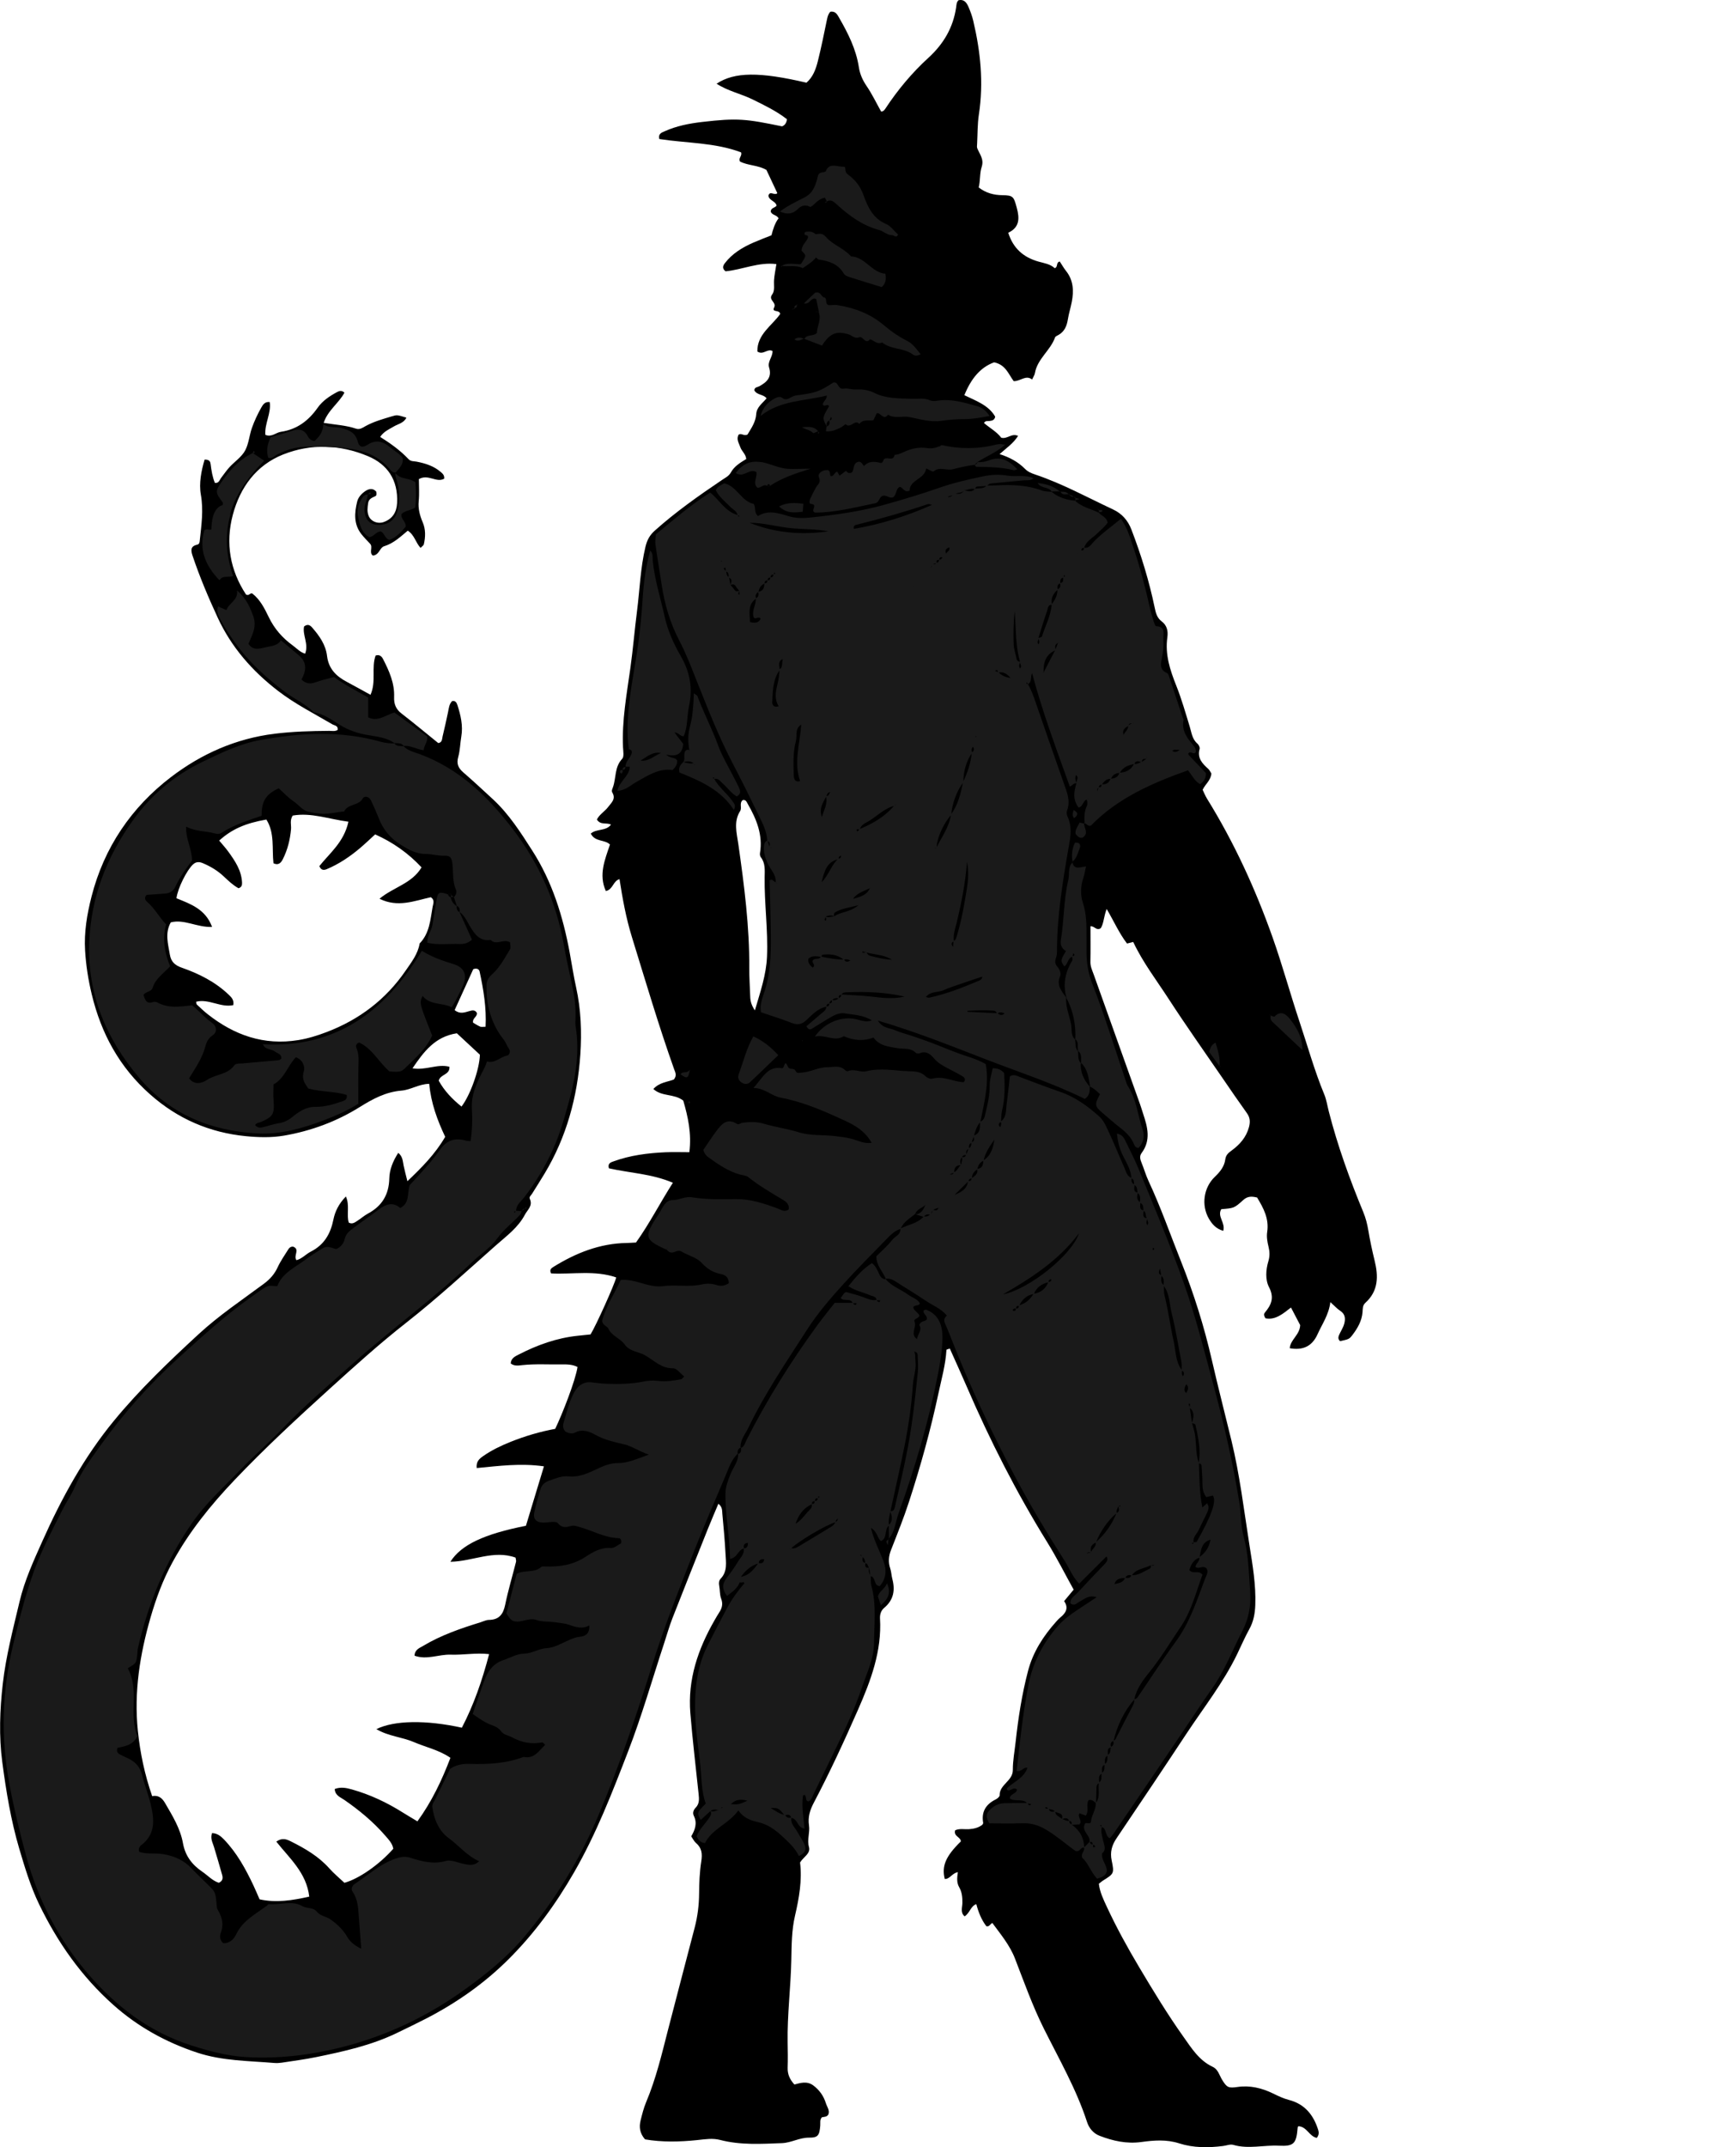 <?xml version="1.0" encoding="utf-8"?>
<!-- Generator: Adobe Illustrator 24.1.1, SVG Export Plug-In . SVG Version: 6.00 Build 0)  -->
<svg version="1.1" id="Layer_1" xmlns="http://www.w3.org/2000/svg" xmlns:xlink="http://www.w3.org/1999/xlink" x="0px" y="0px"
	 width="1173.42" height="1450.47" viewBox="0 0 1173.42 1450.47" style="enable-background:new 0 0 1173.42 1450.47;" xml:space="preserve">
<style type="text/css">
	.st0{fill:#1A1A1A;}
</style>
<g>
	<path d="M818.8,522.53c-0.38,4.67-4.08,7.12-5.9,10.99c0.93,1.9,1.77,4.08,2.98,6.03c18.3,29.55,32.71,60.98,44.3,93.66
		c6.66,18.79,11.9,38.09,18.22,57.01c5.47,16.39,10.08,33.07,16.71,49.07c1.51,3.64,2.08,7.68,3.07,11.54
		c5.97,23.24,14.1,45.74,23.27,67.87c1.68,4.06,2.71,8.11,3.43,12.39c1.16,6.87,2.6,13.71,4.27,20.48
		c2.61,10.58,2.6,20.5-6.21,28.48c-2.06,1.86-1.77,4.14-1.96,6.41c-0.5,5.88-3.32,10.77-6.78,15.31c-2.2,2.89-2.59,2.94-8.4,4.21
		c-1.97-1.76-0.95-3.57-0.09-5.39c0.99-2.09,2.31-4.1,2.89-6.3c0.88-3.32,0.83-6.51-2.68-8.79c-2.18-1.41-3.95-3.44-6.68-5.88
		c-1.07,8.58-5.57,14.8-8.63,21.63c-3.74,8.34-9.98,11.06-18.83,9.52c0.41-5.84,6.78-8.93,7.06-15.61
		c-1.74-3.32-3.85-7.36-6.22-11.89c-5.4,4.19-10.61,8.67-17.26,7.27c-1.36-2.12-1.01-3.12-0.38-3.87c4.32-5.15,6.51-9.96,2.82-17.1
		c-2.65-5.11-2.21-11.76-0.45-17.65c1-3.34,0.9-6.4,0.07-9.76c-0.79-3.19-1.38-6.7-0.89-9.89c1.37-8.98-2.47-16.14-6.82-23.31
		c-3.51-0.82-6.35-1.03-9.33,1.67c-6.28,5.69-6.45,5.49-14.88,6.21c-2.95,4.92,2.95,9.13,1.34,14.63c-4.84-1.36-7.58-4.53-9.73-8.24
		c-5.23-9.06-3.59-20.98,4.06-28.27c3.49-3.32,6.4-6.93,7.04-11.73c0.41-3.05,2.08-4.41,4.37-6.08c5.44-3.98,9.81-8.91,11.64-15.75
		c0.93-3.47,0.79-6.39-1.37-9.4c-5.44-7.57-10.7-15.26-15.97-22.95c-12.42-18.12-25.14-36.05-37.1-54.48
		c-8.14-12.54-17.31-24.46-23.8-38.24c-1.44,0.36-2.69,0.68-4.19,1.06c-5.26-6.85-8.83-14.95-13.74-23.34
		c-2.04,5.05-1.87,9.56-3.98,12.92c-2.86,2.12-4.27-1.56-6.98-1.22c0,8.14,0.1,16.09-0.05,24.03c-0.06,3.16,1.27,5.83,2.27,8.62
		c10.38,29.14,20.82,58.26,31.23,87.39c0.78,2.19,1.42,4.43,2.16,6.64c3,8.98,5.38,17.89-1.09,26.53c-1.54,2.05-0.91,4.36,0.05,6.65
		c1.66,3.99,2.81,8.2,4.64,12.11c8.32,17.8,14.78,36.34,22.05,54.56c8.64,21.63,15.59,43.81,20.8,66.54
		c4.15,18.12,8.81,36.13,13.2,54.2c5.65,23.28,8.47,47.05,12.18,70.67c2.12,13.48,4.48,26.85,3.96,40.59
		c-0.22,5.78-1.18,11.09-4.01,16.21c-3.05,5.52-5.55,11.36-8.3,17.04c-9.34,19.27-22.61,36.05-34.33,53.8
		c-15.58,23.61-31.35,47.09-47.18,70.54c-3.15,4.66-4.43,9.27-3.25,14.93c1.84,8.79,1.5,8.99-5.91,13.61
		c-0.83,0.52-1.55,1.2-2.75,2.13c0.6,5.51,3.08,10.6,5.41,15.61c6.46,13.89,13.83,27.3,21.67,40.47
		c9.53,16.01,19.2,31.94,29.99,47.14c5.55,7.83,10.66,16.14,19.91,20.46c3.61,1.69,4.45,5.65,6.33,8.74
		c3.27,5.36,4.4,5.71,10.57,4.83c8.36-1.2,16.37,0.78,23.76,4.37c3.59,1.75,6.97,3.41,10.9,4.42c10.62,2.73,16.69,10.27,19.78,20.48
		c0.5,1.66,0.4,3.27-1,5.13c-4.94-0.87-6.55-7.26-12.08-7.85c-0.51-0.07-0.82,0.32-0.89,1.21c-0.9,10.47-2.45,12.45-12.71,11.93
		c-10.26-0.52-20.55,2.44-30.8-0.56c-2.04-0.6-4.56,0.46-6.85,0.75c-10.01,1.28-20.1,1.31-29.69-1.77
		c-8.62-2.77-17.08-2.08-25.6-0.91c-9.89,1.36-19.17-0.72-28.19-4.2c-4.1-1.58-7.07-4.93-8.5-9.32
		c-7.25-22.26-18.93-42.51-29.3-63.31c-7.6-15.25-13.26-31.22-19.38-47.03c-3.55-9.17-9.72-16.48-15.34-24.12
		c-1.69,0.95-2.01,2.65-4.01,2.23c-3.33-4.29-5.37-9.47-6.83-14.97c-3.9,1.46-4.29,5.98-7.9,8.29c-2.98-2.54-1.56-5.99-1.5-8.97
		c0.07-3.75-0.27-7.43-2.12-10.64c-1.8-3.12-1.53-6.34-0.93-10.27c-3.95,0.7-5.4,4.74-8.86,4.62c-2.21-8.7,0.66-15.43,10.86-25.36
		c0.01-3.03-5.07-3.39-3.85-7.51c2.86-1.38,6.2-0.58,9.4-0.78c3.38-0.21,6.51-1.04,9.01-2.99c0.29-0.58,0.6-0.9,0.55-1.16
		c-1.34-7.53,1.74-12.64,8.46-15.94c1.11-0.55,2.68-1.83,2.66-2.75c-0.17-7.37,8.95-9.65,8.92-17.14
		c-0.03-6.27,1.18-12.54,1.87-18.81c1.78-16.19,4.24-32.25,8.39-48.05c3.39-12.94,10.38-23.66,19.12-33.45
		c0.89-0.99,1.8-1.99,2.83-2.82c3.79-3.03,5.58-6.53,2.44-10.92c2.24-2.7,4.13-4.97,6.46-7.77c-5.96-10.75-11.48-21.72-17.92-32.12
		c-20.91-33.75-38.81-69.02-54.52-105.44c-3.66-8.49-7.52-16.9-11.27-25.29c-1.24,0.46-2.26,0.63-2.27,0.87
		c-0.58,10.02-3.33,19.64-5.41,29.36c-5.28,24.73-12.02,49.08-19.85,73.11c-3.6,11.05-7.93,21.86-12.19,32.68
		c-1.68,4.26-1.98,8.29-0.52,12.62c0.73,2.18,0.76,4.59,1.35,6.83c2.06,7.69,0.97,14.33-5.51,19.73c-1.99,1.66-2.95,4.25-2.78,7.19
		c1.28,21.97-6.23,41.93-14.82,61.47c-9.36,21.3-19.13,42.44-29.98,63.04c-2.56,4.85-4.03,9.58-3.19,15.24
		c0.71,4.75-1.41,9.53-0.02,14.61c1.22,4.43-3.76,6.62-6.03,10.42c1.48,11.95-0.64,23.98-3.43,36.02
		c-2.26,9.74-2.28,19.79-2.48,29.77c-0.38,18.64-2.8,37.18-2.48,55.85c0.1,5.65,0.19,11.31,0.01,16.95
		c-0.14,4.27,1.28,7.78,4.56,11.39c4.03-1.1,8.56-2.52,12.77,0.62c4.16,3.1,6.99,7.11,8.51,12.01c0.76,2.47,2.71,4.72,1.72,7.52
		c-1,1.82-2.8,1.65-4.39,1.97c-1.59,1.65-0.97,3.74-1.14,5.68c-0.55,6.49-1.44,8.15-7.55,8.09c-6.53-0.07-12.01,3.49-18.45,3.72
		c-13.96,0.51-27.87,1.41-41.61-2.16c-5.2-1.35-10.29-0.47-15.64,0.09c-11.82,1.24-23.88,1.46-35.17-0.49
		c-3.69-4.21-4.09-8.45-3-12.83c1.04-4.18,2.09-8.43,3.76-12.38c6.6-15.69,10.51-32.16,14.71-48.57
		c5.94-23.19,12.14-46.3,18.13-69.48c1.91-7.41,2.87-14.95,2.93-22.67c0.05-7.29,0.35-14.66,1.47-21.84c0.8-5.1,0.41-9.1-3.66-12.54
		c-1.22-1.03-1.93-2.66-3.13-4.4c2.54-4.3,4.26-8.83,1.74-13.9c-0.95-1.9-0.24-3.93,1.29-5.49c2.67-2.73,2.29-6.04,1.94-9.39
		c-1.9-18.15-4.08-36.27-5.57-54.45c-1.86-22.72,5.19-43.31,16.36-62.73c0.99-1.73,1.98-3.47,3.07-5.14
		c1.91-2.92,2.82-5.73,1.42-9.37c-1.05-2.72-0.79-5.92-1.35-8.86c-0.34-1.78-0.18-3.48,0.97-4.69c4.77-4.99,3.6-11.14,3.3-16.99
		c-0.46-8.95-1.32-17.88-2.13-26.8c-0.2-2.22,0.11-4.73-2.7-6.83c-2.42,5.78-4.86,11.39-7.13,17.07
		c-8.02,20.07-16.05,40.13-23.92,60.26c-2.17,5.56-3.78,11.35-5.65,17.03c-8.01,24.31-15.06,48.98-24.27,72.83
		c-10.76,27.86-21.55,55.76-36.6,81.86c-12.41,21.53-26.8,41.26-44.35,58.72c-16.4,16.32-35.17,29.44-55.71,40.03
		c-6.5,3.35-13.11,6.51-19.7,9.7c-17.22,8.32-35.72,12.42-54.27,16.22c-7.8,1.6-15.72,2.63-23.59,3.83
		c-1.63,0.25-3.34,0.32-4.98,0.19c-17.5-1.47-35.18-1.37-52.16-7c-21.1-7-40.05-17.43-56.73-32.32
		c-21.48-19.16-37.6-42.13-50.03-67.82c-5.81-11.99-9.65-24.77-13.43-37.52c-5.67-19.15-8.89-38.85-11.5-58.57
		c-2.31-17.5-1.66-35.19,0.32-52.77c2.13-18.88,7-37.21,11.35-55.64c3.38-14.32,9.53-27.67,15.5-41.01
		c12.95-28.94,28.11-56.66,48.34-81.23c17.36-21.09,37.07-39.89,57.16-58.41c13.81-12.73,29.25-23.04,44.19-34.12
		c4.14-3.07,7.2-6.55,9.35-11.24c1.93-4.21,4.69-8.03,7.13-12c0.72-1.18,1.77-1.93,3.32-1.78c4.76,1.92-0.05,5.98,2.17,9.12
		c3.74-0.93,6.35-4.06,9.7-5.77c9.09-4.62,13.35-12.04,15.31-21.77c1.08-5.36,3.63-10.59,8.41-15.49c2.75,6.1,0.28,12.16,1.95,17.65
		c2.53,1.38,4.37-0.3,6.26-1.52c2.24-1.44,4.26-3.26,6.59-4.51c9.57-5.13,14.3-12.78,14.55-23.88c0.13-5.83,2.43-11.6,6.04-17.21
		c3.09,2.49,3.04,5.72,3.66,8.71c0.67,3.24,1.55,6.43,2.54,10.45c9.64-9.2,18.66-18.19,25.54-29.99
		c-5.27-11.1-9.65-22.88-10.79-35.79c-7.03,0.12-12.51,4.07-18.79,4.58c-10.55,0.86-19.33,5.57-28.24,11.13
		c-15.61,9.75-32.91,16.13-51.04,19.26c-8.42,1.46-17.34,1.22-25.9,0.38c-24.49-2.4-46.07-11.71-64.66-28.19
		C80.77,721,68.38,698.21,61.98,671.57c-2.35-9.77-3.87-19.57-4.47-29.48c-0.75-12.34,1.31-24.52,4.36-36.45
		c8.49-33.13,26.88-60.22,53.72-80.72c20.48-15.64,43.84-26.05,70.07-29.27c12.3-1.51,24.52-1.84,36.82-1.93
		c1.92-0.01,3.94,0.5,5.76-0.63c0.48-2.94-2.18-2.96-3.71-3.86c-12.32-7.23-25.08-13.67-36.51-22.45
		c-17.49-13.43-31.6-29.5-40.88-49.57c-6.28-13.58-12.12-27.35-16.9-41.55c-1.19-3.54-1.8-6.6,2.96-7.69
		c1.75-0.4,1.72-1.82,1.85-3.06c1.08-10.19,2.58-20.18,0.72-30.68c-1.38-7.8,0.29-16.21,2.53-23.77c3.5-0.07,3.89,1.58,4.09,3.22
		c0.53,4.29,1.2,8.53,2.86,12.53c2.73,0.36,3.12-2,4.26-3.45c1.85-2.36,3.5-4.88,5.52-7.08c3.58-3.9,8.43-7.06,10.77-11.55
		c2.36-4.53,2.73-10.16,4.53-15.2c1.69-4.74,3.82-9.22,6.26-13.57c1.12-2,2.41-4.1,5.71-3.78c1.17,7.6-3.58,14.61-2.92,22.17
		c4.25,1.8,7.09-1.56,10.51-2.06c10.83-1.57,18.64-7.47,24.84-16.27c3.27-4.65,8.09-7.88,13.14-10.58c1.5-0.8,3.08-1.29,4.95,0.41
		c-3.76,7.09-11.24,11.9-14.04,20.41c7.65,1.24,14.95,1.59,21.85,3.9c2.54,0.85,4.47-0.62,6.5-1.74c5.58-3.07,11.68-4.75,17.72-6.57
		c3.55-1.07,3.56-1.03,9.85,0.88c-1.81,3.75-5.69,4.26-8.6,6.02c-3.12,1.88-6.6,3.24-9.13,6.99c6.92,4.35,13.56,9.07,19.17,15.02
		c1.58,1.67,3.62,1.33,5.54,1.71c5.93,1.16,11.61,2.95,16.29,7.02c1.25,1.08,2.55,2.19,2.25,4.51c-5.36,2.94-10.71-3.4-17.09,0.26
		c0,4.49,0.38,9.74-0.11,14.92c-0.49,5.19,0.77,9.69,2.76,14.38c1.98,4.66,1.87,9.78,0.7,14.74c-0.19,0.79-1.23,1.37-2.22,2.41
		c-3.31-3.54-4.06-8.68-8.63-11.63c-4.83,3.97-9.5,8.58-16.03,10.54c-2.94,0.88-3.2,5.91-7.57,6.29c-2.8-2.02,0.22-5.7-1.85-7.97
		c-2.01-2.2-4.16-4.28-5.98-6.62c-5.2-6.7-4.63-14.27-2.77-21.86c0.73-2.97,2.87-5.29,5.37-7.03c2.69-1.87,5.43-2.15,7.55,0.32
		c0.29,1.57,0.29,2.62-0.77,3.1c-2.15,0.96-4.32,1.79-4.73,4.55c-0.44,2.98-0.85,5.98,0.4,8.85c1.62,3.69,6.13,5.4,9.98,4.05
		c6.13-2.15,8.88-6.73,9.19-12.91c0.78-15.69-6.65-26.17-19.67-31.63c-18.83-7.9-38.59-8.63-57.43-1.12
		c-18.05,7.2-28.98,22.07-33.94,40.7c-5.14,19.28-1.83,37.47,8.88,53.82c2.02,1.25,2.53-1.09,4.21-0.69
		c5.24,3.99,8.31,10.01,11.14,15.9c3.82,7.97,9.3,14.18,16.32,19.28c2.63,1.91,4.83,4.47,8.31,5.53c2.57-6.55-1.92-12.58-0.71-18.38
		c2.56-1.98,4.16-0.78,5.52,0.78c4.88,5.58,9.13,11.6,10.02,19.16c1.01,8.52,6.1,13.61,13.19,17.38c5.24,2.78,10.41,5.68,16.17,8.83
		c4.02-8.91,0.47-18.31,3.47-26.53c2.81-0.88,4.18,0.74,5.07,2.47c4.12,8.02,7.79,16.26,7.43,25.53c-0.18,4.71,1.14,8.19,4.97,11.15
		c8.42,6.48,16.57,13.29,24.85,19.98c2.73-0.33,2.52-2.65,2.95-4.49c1.28-5.5,2.59-10.99,3.71-16.53c0.53-2.62,0.72-5.29,2.73-7.33
		c2.09-0.41,3.01,0.93,3.53,2.54c2.26,6.97,3.94,14.01,2.67,21.45c-0.78,4.58-0.82,9.35-2.07,13.78c-1.3,4.59,0.06,7.5,3.43,10.41
		c6.79,5.87,13.36,12,19.96,18.08c10.88,10.03,18.72,22.36,26.64,34.71c13.54,21.1,20.75,44.41,25.28,68.76
		c1.46,7.84,2.61,15.74,4.34,23.51c3.34,15.09,3.92,30.43,2.88,45.66c-1.96,28.53-9.33,55.67-24.23,80.4
		c-2.75,4.56-5.61,9.05-8.43,13.56c-0.68,1.08-2.1,2.03-1.47,3.43c2.13,4.67-1.54,7.27-3.36,10.7c-4.64,8.77-12.4,14.33-19.59,20.69
		c-19.93,17.62-39.49,35.68-60.43,52.11c-18.09,14.18-35.15,29.57-52.13,44.96c-21.93,19.88-43.72,40.01-64.15,61.49
		c-16.09,16.92-30.69,34.95-41.93,55.6c-6.42,11.79-11,24.19-14.72,36.99c-7.28,25.11-11.35,50.61-8.64,76.82
		c1.54,14.91,4.6,29.52,9.66,44.07c4.24-0.84,6.79,1.36,8.71,4.66c5.01,8.63,10.33,17.17,12.12,27.19
		c1.51,8.43,6.13,14.52,13.03,19.19c3.79,2.56,6.92,6.16,11.2,7.5c2.72-1.22,2.83-3.21,2.28-5.2c-1.78-6.4-3.68-12.77-5.59-19.13
		c-0.84-2.81-2.57-5.45-1.29-9.23c3.41,0.09,5.75,1.87,8.08,4.29c8.66,9,14.56,19.74,19.84,30.89c1.42,3,2.69,6.07,4.22,9.55
		c11.28,2.51,22.23,0.7,33.58-1.81c-1.84-16.13-13.39-25.95-22.27-37.17c3.96-2.81,6.87-1.64,9.91-0.12
		c9.56,4.78,18.69,10.08,25.93,18.21c3.07,3.45,6.69,6.42,10.2,9.73c9.71-2.68,23.36-12.06,33.04-23c-0.57-3.53-3.07-6.13-5.45-8.87
		c-8.12-9.37-17.57-17.16-27.74-24.19c-2.51-1.73-6.17-2.9-6.4-7.3c4.13-1.58,7.95-0.74,11.77,0.34
		c12.26,3.46,23.63,8.85,34.39,15.63c3.04,1.92,6.16,3.72,9.74,5.88c9.68-13.33,16.46-27.6,22.31-42.91
		c-7.71-5.32-16.59-7.13-24.71-10.63c-8.02-3.45-17.17-3.9-25.34-8.75c12.1-6,33.59-6.29,57.78-0.97
		c8.07-15.45,13.74-31.94,18.43-49.71c-9.09-1.01-17.56,0.67-26,0.37c-8.06-0.29-16.08,3.74-24.43,0.69
		c0.22-4.25,3.52-5.22,5.83-6.61c12.07-7.25,25.3-11.77,38.67-15.91c1.91-0.59,3.82-1.61,5.73-1.64c6.95-0.08,9.73-3.8,11.06-10.28
		c2-9.75,4.89-19.31,7.32-28.97c0.22-0.86-0.2-1.89-0.32-2.84c-14.87-5.38-28.98,2.59-44.04,2.81
		c7.24-11.46,22.78-18.74,51.06-24.32c3.89-12.85,7.9-26.07,12.17-40.14c-15.81-2.28-30.54-0.25-45.45,1.15
		c-0.46-4.41,1.78-6.24,4.24-7.98c5.75-4.05,12.05-7.06,18.55-9.67c9.88-3.97,20.06-6.96,30.27-8.83
		c4.92-10.19,13.75-32.84,15.09-41.78c-3.19-1.67-6.8-1.82-10.39-1.76c-8.99,0.15-17.98-0.47-26.97,0.49
		c-2.49,0.27-5.24,0.84-7.79-1.11c0.15-3.63,3.17-4.91,5.66-6.18c12.5-6.41,25.59-11.08,39.67-12.55c2.96-0.31,5.93-0.62,8.62-0.89
		c3.77-6.11,16.28-33.84,17.35-38.51c-14.44-5.01-29.46-1.95-43.99-2.7c-1.29-2.34,0.02-3.46,1.41-4.33
		c15.22-9.44,31.4-15.94,49.62-16.24c1.98-0.03,3.96-0.19,6.34-0.31c9.08-12.69,16.15-26.64,24.93-40.37
		c-14.24-6.1-29.23-6.58-43.25-9.76c-0.97-3.37,1.3-4.03,3.05-4.66c11.35-4.14,23.2-5.65,35.18-6.18
		c5.22-0.23,10.46-0.04,16.15-0.04c1.63-12.58-0.97-24.06-4.11-34.85c-6.25-4.89-14.44-2.51-20.22-7.85
		c4.09-4.52,9.68-4.76,13.86-6.39c2.26-2.83,0.9-4.95,0.14-7.09c-10.47-29.46-19.31-59.45-28.54-89.32
		c-3.91-12.65-6.29-25.75-8.34-38.98c-4.48,1.35-4.35,7.04-9.22,8.07c-5-11-0.7-21.08,2.78-31.42c-3.5-3.53-10.09-1.59-12.96-7.39
		c3.77-3.43,10.28-1.52,13.64-6.06c-3.02-1.62-7.03,0.54-9.52-3.45c1.66-3.44,5.33-5.43,7.65-8.52c2.12-2.83,5.36-5.38,2.8-9.65
		c-0.74-1.24,0.01-2.52,0.45-3.79c2.18-6.27,0.96-13.52,6.19-19.05c1.39-1.47,0.69-5.14,0.57-7.78c-0.81-18.07,2.48-35.73,4.97-53.5
		c1.79-12.81,2.85-25.73,4.5-38.57c1.85-14.48,2.27-29.13,5.71-43.42c1.06-4.4,2.77-7.72,6.25-10.84
		c14.19-12.7,29.68-23.6,45.41-34.21c2.22-1.5,4.67-2.64,6.02-5.07c2.35-4.24,6.35-6.65,10.42-9.12c-0.28-3.41-3.07-5.25-3.99-8
		c-0.94-2.78-2.89-5.37-1.15-8.46c1.91-1.29,3.66,1.22,6.04-0.14c2.37-4.06,5.51-8.24,5.87-13.82c0.3-4.74,4.31-7.29,6.98-10.59
		c-2.05-2.83-6.42-2.03-8.25-5.35c-0.03-2.24,2.15-2.13,3.35-2.8c5.09-2.81,8.67-6.09,6.6-12.72c-1.22-3.92,2.56-7.24,2.32-11.12
		c-3.56-1.81-6.22,3.01-10.23,0.38c-0.26-11.65,9.96-17.55,15.43-25.38c-0.46-3.14-5.95-0.76-4.11-4.38
		c1.82-3.58-4.2-4.99-1.32-8.77c1.96-2.56,1.02-6.44,1.26-9.76c0.23-3.29,0.95-6.54,1.59-10.77c-12.01-1.54-23.09,3.8-34.36,4.87
		c-2.47-1.9-1.77-3.8-0.5-5.45c5-6.53,11.81-10.66,19.2-13.9c3.94-1.73,7.99-3.24,12.33-4.98c1.05-4.08,2.29-8.17,4.8-11.47
		c-1.28-2.46-4.53-2.06-5.29-4.58c0.05-2.6,2.88-2.42,3.96-4.01c-0.75-3.14-5.04-3.35-5.53-6.69c1.05-3.73,4.05,0.19,6.03-1.71
		c-2.45-5.21-4.93-10.5-7.37-15.69c-5.67-3.31-12.37-2.86-17.86-5.68c-1.31-2.31,1.62-3.75,0.7-6.2
		c-17.67-6.68-36.83-6.15-55.23-8.99c-0.94-3.71,1.81-4.44,3.68-5.28c7.94-3.57,16.42-5.22,25.02-6.23
		c24.29-2.86,30.08-2.03,54.25,2.94c2.03-0.79,2.96-2.39,3.33-4.79c-7.01-5.5-15.14-9.4-23.14-13.35
		c-7.84-3.87-16.68-5.63-24.45-10.67c12.15-8,28.99-8.11,60.74-0.69c4.36-3.69,6.32-9,7.68-14.41c2.34-9.34,4.24-18.79,6.19-28.21
		c0.42-2.01,0.89-3.85,2.29-5.29c3.59-0.64,4.81,2.1,6.05,4.26c5.99,10.39,11.36,21.09,13.21,33.12c0.73,4.73,2.5,8.75,5.21,12.73
		c3.73,5.47,6.61,11.51,9.87,17.32c1.43-0.04,2.22-1.01,2.94-2.12c8.28-12.56,17.91-24.08,28.98-34.19
		c10.31-9.41,16.79-20.47,18.79-34.23c0.24-1.62,0.16-3.35,1.61-4.69c3.66-0.83,5.45,1.62,6.67,4.43c1.33,3.04,2.49,6.21,3.25,9.43
		c4.96,20.87,7.08,41.89,3.82,63.31c-0.99,6.54-0.85,13.26-1.2,19.9c-0.05,1-0.24,2.11,0.11,2.98c1.62,4.05,4.73,7.27,2.96,12.66
		c-1.37,4.18-0.84,9.13-1.99,13.78c4.92,3.78,10.14,5.14,16.01,5.22c7.36,0.1,7.67,0.98,9.71,8.48c1.95,7.13,2.02,13.24-5.75,16.9
		c3.32,10.53,10.27,16.64,20.56,19.51c3.77,1.05,7.86,1.62,10.82,4.4c2.45-0.67,0.69-3.9,3.44-4.49c1.35,2.05,2.66,4.38,4.29,6.44
		c4.99,6.31,5.26,13.45,3.83,20.88c-0.75,3.91-2,7.73-2.62,11.65c-0.72,4.47-2.2,8.29-6.35,10.63c-0.85,0.48-2.07,0.95-2.34,1.7
		c-3.14,8.83-11.96,14.45-13.61,24.13c-0.21,1.26-1.05,2.42-1.89,4.27c-4.35-3.31-7.93,1.3-12.44,1.12
		c-3.54-4.67-5.34-11.07-13.24-12.71c-9.54,3.45-15.74,11.38-20.11,22.2c7.68,3.77,16.34,6.64,20.85,14.52
		c-0.59,2.67-2.36,2.64-3.97,2.91c-1.15,0.2-2.55-0.43-3.64,1.35c3.94,3.39,8.69,5.95,11.67,9.94c4.12,1.12,7-3.26,11.38-1.23
		c-3.08,4.94-7.74,8.12-12.49,12.3c6.89,2.2,12.53,5.29,17.14,9.94c1.95,1.97,4.28,2.97,6.86,3.83
		c18.35,6.15,35.29,15.47,52.74,23.64c6,2.81,10.01,7.4,12.39,13.62c6.56,17.11,11.94,34.58,15.67,52.52
		c0.77,3.72,1.58,7.08,4.77,9.46c3.64,2.71,4.41,6.63,3.83,10.75c-1.65,11.66,1.85,22.19,6.08,32.8c3.56,8.94,6.2,18.26,9.03,27.48
		c1.26,4.11,1.62,8.49,5.24,11.58c0.89,0.76,1.74,2.53,1.46,3.51c-1.77,6.29,1.89,9.97,5.95,13.63
		C817.7,520.35,818.23,521.66,818.8,522.53z M235.51,555.08c-13.29-1.73-25.16-6.33-37.66-4.15c-2.12,3.24-0.88,6.32-1.14,9.22
		c-0.63,7.04-2.29,13.77-5.44,20.06c-1.14,2.29-2.75,4.64-6.42,2.97c-1.12-9.88,0.95-20.48-4.81-29.56
		c-14.23,2.46-23.45,6.58-31.88,14.21c2.1,2.53,4.36,4.97,6.29,7.65c4.49,6.23,8.77,12.57,9.15,20.67c0.09,1.87-0.3,3.21-2.39,3.88
		c-3.7-2.04-6.81-5.01-9.95-7.97c-4.16-3.91-8.99-6.82-14.26-9.01c-2.31-0.96-4.44-1-6.47,0.83c-4.18,3.75-10.41,16.14-11.26,22.91
		c9.46,3.88,19.57,7.24,24.08,19.36c-10.22,0.44-18.85-5.43-27.93-3.06c-4.1,7.42-1.78,14.57-0.61,21.76
		c0.79,4.85,3.45,7.24,8.04,8.84c11.64,4.07,22.59,9.55,31.67,18.18c1.95,1.85,3.8,3.67,3.16,7.12c-8.6,1.86-16.53-4.48-25.1-2.3
		c0.13,0.63,0.04,1.49,0.43,1.85c2.41,2.27,4.81,4.57,7.41,6.61c18,14.17,37.91,21.2,61.18,17.46c6.68-1.08,12.93-3.05,19.11-5.4
		c22.05-8.38,40.11-22.01,53.51-41.57c3.91-5.7,8.26-11.19,9.43-18.31c6.72-6.9,7.22-16.03,8.77-24.74c0.36-2.05,1.64-4.57-1.2-6.49
		c-11.08,2.41-22.36,7.21-34.7,1.02c9.4-7.85,21.86-10.18,28.42-21.19c-9.2-9.83-19.62-17.02-31.35-22.28
		c-3.75,3.4-6.84,6.38-10.11,9.15c-6.88,5.83-14.3,10.85-22.66,14.36c-2.15,0.9-3.89,0.61-4.96-2.08
		C222.88,576.25,232.47,568.94,235.51,555.08z M510.25,682.54c3.65-12.46,7.66-23.93,8.19-36.3c0.76-17.96-1.84-35.81-1.59-53.75
		c0.06-4.53,0.58-9.38-2.6-13.44c-0.53-0.67-0.7-1.89-0.56-2.77c2.02-12.19-2.27-22.8-8.16-33.02c-0.78-1.34-1.24-3.21-3.5-2.78
		c-2.48,2.04-0.37,5.21-1.74,7.39c-4.55,7.21-2.32,14.78-1.25,22.21c3.99,27.91,7.62,55.84,7.42,84.12
		c-0.04,6.31,0.45,12.62,0.63,18.93C507.17,676.16,507.85,678.98,510.25,682.54z M311.94,747.51c5.95-7.65,12.23-25.38,12.43-35.03
		c-5.27-4.89-10.58-9.83-15.57-14.47c-14.83,2.26-22.34,12.45-29.98,23.65c8.94,1.58,16.88-3.22,24.98-1.03
		c0.37,5.66-6.28,4.95-7.24,9.42C300.3,736.86,305.72,742.51,311.94,747.51z M328.22,693.58c0.65-12.72-1.39-25.03-4.04-37.27
		c-0.38-1.73-2.05-2.48-4.3-1.6c-4.11,9.03-8.33,18.3-12.58,27.65c3.6,2.89,6.77,1.55,9.89,0.68c1.98-0.56,3.88-1.01,5.12,1.16
		c0.49,2.7-3.16,3.51-2.54,6.64c1.39,0.8,3.02,1.9,4.79,2.68C325.37,693.87,326.46,693.58,328.22,693.58z"/>
	<path class="st0" d="M518.59,568.03c-0.19-6.54-3.31-12.13-6.04-17.77c-5.64-11.69-11.43-23.32-17.43-34.83
		c-9.56-18.32-17.04-37.53-24.66-56.69c-3.44-8.64-6.81-17.38-11.11-25.6c-6.4-12.22-10.18-25.11-12.19-38.64
		c-1.32-8.85-2.85-17.67-4.09-26.54c-0.31-2.25,0.14-4.61,0.24-6.97c11.92-9.83,23.45-19.83,36.75-28.27
		c6.19,4.99,10.21,12.98,18.72,15.25c0.08,0.29,0.11,0.62,0.27,0.86c0.08,0.12,0.41,0.09,0.62,0.12c0.09-0.59-0.28-0.84-1.11-0.76
		c-0.38-3.03-3.23-3.97-4.98-5.83c-3.41-3.6-7.49-6.62-9.73-11.18c0.95-2.48,3.18-3.33,5.66-4.67c8.59,1.8,11.57,12.24,19.97,13.88
		c1.63,2.7,0.01,5.85,2.9,8.24c6.66-4.31,13.74-2.02,20.63,0.06c4.96,1.5,9.95,1.43,14.81,0.92c17.08-1.8,34.07-4.13,50.71-8.83
		c12.14-3.43,24.23-7,36.11-11.18c9.74-3.43,19.73-5.67,29.78-7.8c5.53-1.17,10.91-1.43,16.68-0.48c5.7,0.94,11.79-0.84,17.49,1.74
		c-1.93,1.91-4.4,1.2-6.62,1.43c-7.53,0.76-15.08,1.37-22.6,2.17c-0.82,0.09-1.55,1.04-2.32,1.59c-2.12,0.14-4.24,0.28-6.37,0.43
		c-1.11,0.08-1.39,0.89-1.53,1.8c-2.61-0.86-4.98,0.5-7.46,0.79c-1.5,1.84-3.85,1.46-5.78,2.21c-1.36,1.97-4.04,0.86-5.58,2.42
		c0.53,0.53,0.45,0.62-0.23,0.28c0.16-0.16,0.32-0.32,0.48-0.48c2.27,0.48,3.47-1.4,5.1-2.32c2.41,0.48,4.62,0.42,5.91-2.15
		c2.55,0.42,5.21,1.65,7.36-0.98c2.62-0.79,5.78,0.32,7.89-2.25c2.32-0.04,4.63-0.02,6.95-0.13c10.3-0.49,20.48-0.21,30.33,3.44
		c2.12,0.78,4.55,0.69,6.84,1.01l-0.45-0.34c4.7,4.06,10.3,5.77,16.36,6.27l-0.36-0.25c4.53,4.67,10.98,5.63,16.45,8.48l-0.31-0.31
		c1.59,2.39,5.22,2.78,6.05,6.89c-1.87,2.73-4.87,5.12-7.63,7.81c-2.95,2.87-7.12,4.79-8.24,9.3c-1.35-0.2-1.87,0.53-1.97,1.75
		c-0.95,0.6-1.89,1.21-2.84,1.81c0.8,0.18,0.82,0.33,0.06,0.44c0.06-0.24,0.13-0.48,0.19-0.72c0.8-0.59,1.6-1.18,2.41-1.76
		c1.49,0.4,2.09-0.23,1.97-1.7c3.31,0.66,4.74-2.04,6.47-3.86c5.54-5.81,12.12-10.33,18.55-15.7c4.49,6.3,6.38,13.37,8.66,20.16
		c4.34,12.91,7.8,26.1,10.77,39.4c0.72,3.24,1.67,6.44,2.64,9.61c0.38,1.24,1.09,3.37,1.73,3.4c6.67,0.3,4.64,5.33,4.85,8.86
		c0.26,4.3-0.05,8.56-0.98,12.87c-0.77,3.57-1.68,7.86,3.44,9.89c0.92,0.36,1.39,2.2,1.8,3.44c2.97,8.82,5.86,17.67,8.79,26.51
		c0.21,0.63,0.74,1.31,0.62,1.87c-1.56,7.79,3.16,12.93,7.53,18.27c0.56,0.69,0.62,1.81,0.83,2.75c0.06,0.27-0.2,0.6-0.31,0.93
		c-1.4,1.46-2.93-0.97-4.35,0.11c-0.69,0.54-0.64,1.05-0.02,1.7c3.9,4.07,7.78,8.16,11.45,12.03c0.12,3.36-1.22,5.49-3.89,7.51
		c-3.78-2.03-5.49-6.06-8.23-9.37c-24.13,8.58-47.43,18.7-65.65,37.37c-2.14,0.67-2.95-1.55-4.6-1.7l0.35,0.34
		c-0.18-3.98-0.33-7.92,1.44-11.69c0.72-1.53,0.52-3.24-0.11-4.84c0.37-0.14,0.74-0.28,1.1-0.42c-0.17,0-0.41-0.08-0.49,0.01
		c-0.17,0.18-0.26,0.44-0.38,0.67c-2.69,0.75-2.41,4.58-5.56,5.45c-4.18-5.32-3.16-10.88-1.48-16.51c-0.25-1.81,1.93-3.8-0.35-5.44
		c-0.8,1.95-0.33,3.8,0.49,5.62c-1.97-0.64-2.71,1.45-4.65,2.11c-9.1-25.37-18.57-50.57-25.45-76.49c-1.39,2.04,0.26,5.86-3.09,7.45
		c-0.01-0.31,0.06-0.66-0.06-0.92c-0.07-0.15-0.64-0.27-0.66-0.23c-0.3,0.56,0.03,0.89,0.92,0.95c2.17,3.66,3.62,7.62,5,11.64
		c6.37,18.52,12.85,37.01,19.33,55.5c2.09,5.95,4.64,11.79,2.16,18.32c-0.43,1.13-0.3,2.8,0.23,3.9c3.77,7.68,1.75,15.54,0.44,23.17
		c-3.81,22.25-7.4,44.49-7.47,67.14c-0.01,1.65,0.03,3.43-0.55,4.92c-0.92,2.4-0.98,4.32,0.81,6.39c1.56,1.8,2.65,4.44,1.79,6.5
		c-2.61,6.26,1.32,10.22,4.37,14.59l-0.28-0.33c-0.4,6.38,2.28,12.21,3.42,18.31c0.64,3.42-0.41,7.4,2.79,10.14l-0.21-0.41
		c0.68,2.82-0.28,6.07,2.22,8.41l-0.22-0.41c0.55,2.87-0.43,6.15,2.23,8.47l-0.25-0.47c-0.54,6.49,2.1,11.76,6.28,16.45l-0.32-0.35
		c0.13,3.02,0.16,6.01-3.29,8.36c-21.97-10.84-45.61-18.44-68.71-27.42c-23.05-8.96-46.08-18.08-71.2-25.5
		c3.31,5.3,7.91,4.9,11.43,6.44c3.92,1.73,8.16,2.73,12.24,4.12c4.36,1.49,8.71,2.99,13.02,4.6c4.03,1.51,7.99,3.24,12.01,4.77
		c4.02,1.54,8.05,3.11,12.15,4.39c4.13,1.29,8.11,2.84,12.11,5.07c2.43,13.37-1.1,26.2-3.64,39.11c-2.49,2.73-3.39,6.18-4.38,9.59
		c-0.53,1.47-1.05,2.94-1.58,4.41c-1.94,0.83-1.71,2.55-1.71,4.18c-2.58,0.73-1.84,2.73-1.71,4.49c-1.37-0.74-2.25-0.01-3.05,1
		c-1.33,1.76-1.53,3.61-0.49,5.58c-3.61-0.33-4.68,1.85-4.85,4.92c-1.01,0.42-2.02,0.85-3.03,1.27c-0.07,0.73-0.14,1.47-0.06,0.62
		c0.09,0.82,0.01,0.06-0.07-0.7c1.36,0.29,2.59,0.33,2.93-1.44c2.66-0.57,2.92-3.61,4.95-4.83c0.31-1.87,1.25-3.69,0.41-5.64
		c1.41,0.8,2.32,0.21,3-1.06c0.56-1.49,1.13-2.97,1.69-4.46c1.7-0.93,1.98-2.44,1.73-4.17c2.85-0.66,1.81-2.72,1.59-4.47
		c4.82-1.61,4.41-5.64,4.4-9.48c3.13-0.91,3.2-3.92,3.78-6.2c1.52-6.04,2.82-12.12,2.76-18.49c-0.03-3.79,1.29-7.58,2.02-11.41
		c3.28,0.03,5.66,0.8,7.75,3.31c0.45,8.19,0.7,16.68-1.39,25.11c-0.62,2.53-0.52,5.23-0.75,7.85c-1.8,0.89-1.93,2.02-0.56,3.54
		c0.72-1.33,0.97-2.51,0.3-3.75c4.07-2.8,3.48-7.31,4.03-11.33c0.88-6.49,1.52-13.01,2.23-19.27c2.82-1.64,4.85-0.26,6.92,0.51
		c9.01,3.32,17.94,6.86,27.03,9.96c10.28,3.5,18.82,9.78,26.68,16.87c3.07,2.77,4.8,7.21,6.62,11.14
		c3.59,7.72,6.73,15.65,10.23,23.41c1.14,2.54,1.59,5.75,4.92,6.76c-0.39,1.87-0.33,3.56,1.76,4.44c0.38,2-1.34,4.91,2.37,5.46
		c-0.7,2.48-0.97,4.86,1.51,6.61c0.47,1.96-1.13,4.83,2.4,5.44c-0.12,2.25-1.32,5.02,2.57,5.34c-0.54,1.47-1.12,2.95-0.17,4.57
		c1.58-1.49-0.14-2.93,0.02-4.36c-1.58-1.43-0.3-4.29-2.65-5.33c-0.04-2.15,0.3-4.47-2.43-5.42c0.36-2.41,0.86-4.84-1.45-6.67
		c-0.39-1.99,0.05-4.35-2.43-5.4c-0.05-1.69,0.26-3.53-1.72-4.49c-0.34-5.86-3.56-10.67-5.98-15.7c-2.17-4.51-3.28-9.09-3.85-14.43
		c3.59,0.59,4.82,2.91,5.94,5.26c3,6.3,6.25,12.5,8.89,18.95c10.33,25.22,20.96,50.32,30.13,76.02c8.28,23.2,14.2,47.06,20.61,70.78
		c6.93,25.66,12.84,51.55,17.14,77.79c1.29,7.85,0.91,16.09,3.01,23.67c3.34,12.05,3.38,24.3,4.32,36.52
		c0.73,9.48-0.81,18.45-5.27,27.04c-6.73,12.97-11.92,26.8-20.4,38.77c-6.92,9.77-13.44,19.79-20.13,29.71
		c-15.44,22.9-31.03,45.7-46.58,68.52c-0.73,1.08-1.66,2.02-2.46,2.98c-3.47-1.6-1.8-6.55-5.57-7.64c-0.08-0.63,0.39-1.93-1.08-0.91
		c0.43,0.23,0.87,0.47,1.3,0.7c-0.9,3.57,0.24,6.9,1.06,10.32c0.64,2.65,2.02,5.61-1.1,7.82l-0.48-0.49l0.7,0.26
		c-0.83,4.54,3.23,7.79,3.19,12.24c-0.92,3.22-3.59,4.14-6.63,5c-4.21-4.47-5.92-10.47-10.02-14.11c-1.19-2.95,1.96-4.54,1.18-6.96
		c1.3-1.32,2.6-2.65,3.9-3.97c0.2,1.23,0.82,1.99,2.17,1.92c0.34,0.68-0.64,2.72,1.34,1.6c0.51-0.29-0.5-1.44-1.57-1.36
		c0.11-1.57-0.49-2.35-2.16-1.93c1.05-4.65-6.17-7.33-2.75-12.72c1.13-0.23,3.65,0.8,3.78-0.97c0.33-4.45,3.51-8.07,3.24-12.58
		c3.34-4.19,1.35-9.21,2.13-13.79c2.38-1.69,1.56-4.24,1.74-6.52c2.61-1.33,1.85-3.81,2.03-5.97c2.57-1.45,1.91-3.88,1.85-6.13
		c2.56-1.06,2.03-3.45,2.36-5.48c2.08-0.87,2.16-2.51,1.69-4.36c1.61-0.13,1.82-1.47,2.4-2.6c3.53-6.94,7.11-13.86,10.75-20.75
		c0.79-1.49,1.33-2.94,0.89-4.62c1.6,0.13,2.36-1.12,3.05-2.13c8.44-12.3,16.5-24.88,25.31-36.91
		c9.39-12.83,14.18-27.66,19.65-42.21c0.82-2.18,2.6-4.82,1.05-6.97c-2.56-2.61-5.36,0.9-7.57-1.18c0.47-2.41,3.17-3.74,2.63-6.4
		c4.7-3.65,6.45-6.43,7.73-12.3l0.46,0.31l-0.29-0.01c-6.38,1.65-6.78,7.08-7.7,12.18c-4.23,1.41-5.78,4.83-6.91,8.39
		c2.45,3.2,6.26-0.33,8.88,3.22c-4.34,11.6-7.35,24.33-14.64,35.07c-7.06,10.41-13.52,21.25-21.5,31.07
		c-4.31,5.31-8.47,11.03-9.95,18.06c-6.97,8.18-11.51,17.57-13.99,28c-2.2,0.82-2.22,2.48-1.7,4.36c-3.33,0.76-1.71,3.61-2.33,5.52
		c-2.5,1.48-1.64,3.97-1.83,6.14c-2.86,1.25-1.74,3.85-2.03,5.97c-2.77,1.58-1.86,4.16-1.76,6.51c-1.4,0.52-1.88,1.63-1.91,3.02
		c-0.1,3.57-0.19,7.13-0.28,10.7c-1.43-1.36-2.81-2.84-5.1-2.14c-1.88,3.23,0.6,7.17-1.84,10.42c-1.42-0.53-2.84-1.07-4.22-1.58
		c-1.84,2.57,2.27,4.97-0.04,7.51c-1.84,0.1-3.73,0.21-5.62,0.32c0.73-1.48,0.36-2.43-1.34-2.72c-1.22-2.61-3.13-1.78-5.02-1
		c1.5-4.45-2.58-3.96-4.64-5.26c-1.12-1.5-2.86-1.45-4.44-1.77c-0.56-0.66-0.99-1.64-2.15-0.9c0.58,1.08,1.55,0.6,2.4,0.61
		c0.63,2.66,2.47,2.38,4.43,1.81c-0.09,3.17,3.05,3.57,4.59,5.34c1.69,0.3,3.17,1.69,5.05,0.97c-0.5,1.37,0.49,2,1.35,2.69
		c5.56,3.77,8.43,9.02,8.63,15.73c-2.55-0.84-2.63,2.96-5.87,2.17c-6.18-4.34-12.62-10.07-20.06-14.49
		c-5.1-3.03-10.15-4.5-16.02-4.28c-7.58,0.28-15.17,0.07-22.23,0.07c-2.09-3.45-2.26-6.17-0.37-8.31c2.68-3.05,6.15-5.15,10.39-5.28
		c5.32-0.16,10.65-0.14,15.98-0.2c0.39,1.46,0.98,2.35,2.39,0.8c-0.88-0.17-1.77-0.35-2.65-0.52c-3.25-3.53-8.14-0.9-11.89-3.21
		c-0.15-3.28,4.67-3.16,4.87-6.13c-2.59-2.11-4.36,1.44-6.52,0.42c-0.54-0.55-0.52-1.12,0.12-1.67c4.8-4.23,11.26-6.8,13.52-13.56
		l0.44-0.28l-0.2,0.51c-2.93-1.01-4.35,2.99-7.63,2.07c2.21-19.68,4.25-39.46,8.15-58.93c2.99-14.89,10.04-28.14,20.22-39.54
		c3.79-4.24,8.46-7.49,13.17-10.64c3.84-2.56,7.7-5.09,12.53-8.28c-5.45-1.73-8.32,1.35-11.5,2.98c-1.98,1.01-3.56,3.34-6.2,1.12
		c-0.25-3.53,2.81-4.96,4.72-7.03c6.1-6.6,12.32-13.08,18.52-19.58c1.47-1.55,2.55-3.11,1-5.21c0.08,0.03,0.15,0.06,0.23,0.08
		c-6.12,6.09-12.23,12.18-18.55,18.47c-4.42-4.37-6.46-10.12-9.64-15.11c-11.79-18.49-23.1-37.26-33.41-56.64
		c-16.4-30.81-31.17-62.36-43.85-94.88c-1.21-3.09-2.46-6.17-3.82-9.2c-0.94-2.1-0.54-3.8,1.33-5.24
		c-4.19-4.91-9.96-7.02-14.84-10.37c-6.3-4.31-12.92-8.17-19.32-12.34c-2.31-1.5-4.61-2.65-7.44-2.13l0.43,0.35
		c-1.92-5.11-6.61-9.06-6.56-15.59c3.54-3.56,7.59-7,10.79-11.1c1.89-2.42,5.89-3.5,5.45-7.6c5.26-2.68,11.54-3.4,15.75-8.11
		c1.67,0.03,3.26-0.17,4.43-1.56c1.28-0.66,1.58-1.75,1.33-3.07c1.51,0.04,3.44,1.48,4.12-1.24c0.14-0.14,0.28-0.28,0.43-0.42
		c0.1,0.13,0.3,0.34,0.27,0.37c-0.82,1.05,0.78,0.26-0.49-0.15c-1.38,0.56-2.76,1.13-4.14,1.69c-0.41,1.04-0.82,2.08-1.23,3.12
		c-1.73-0.21-3.53-0.62-4.48,1.51c-1.87-0.57-3.74-1.15-5.61-1.72c3.9-0.44,5.24-3.41,6.56-6.42c-2.14,2.19-5.77,2.73-6.84,6.06
		c-3.67,3.02-8.01,5.37-9.91,10.12c-3.95,1.18-6.72,4.01-9.46,6.84c-9.68,9.99-19.57,19.8-28.92,30.11
		c-8.88,9.8-17.58,19.83-24.76,30.99c-13.97,21.73-28.57,43.11-39.82,66.47c-2.12,4.39-5.68,8.31-5.22,13.72l0.28-0.44
		c-2.23,0.71-2.42,2.48-2.29,4.42l0.31-0.38c-4.62,4.13-6.29,9.95-8.6,15.34c-7.05,16.51-14.17,33-20.76,49.69
		c-10.24,25.95-20.56,51.87-28.89,78.55c-10.6,33.96-22.14,67.6-35.94,100.43c-12.6,29.97-29.33,57.48-50.17,82.35
		c-11.58,13.81-25.68,25.14-40.27,35.67c-25.34,18.28-53.23,31.5-83.51,39.12c-21,5.29-42.49,7.83-64.24,6.6
		c-13.03-0.74-25.55-4.12-37.89-8.12c-27.37-8.87-49.44-25.52-68.12-46.97c-20.65-23.71-34.74-50.83-42.95-81.24
		c-4.25-15.74-8.1-31.51-11.11-47.53c-5.98-31.85-5.18-63.44,2.48-94.9c4.09-16.79,8.19-33.56,14.16-49.84
		c5.3-14.43,12.48-27.91,19.35-41.56c2.54-5.04,5.92-9.7,8.07-14.88c4.27-10.29,10.92-19.04,17.28-27.94
		c15.51-21.73,33.18-41.48,53.02-59.49c15.78-14.33,31.51-28.61,48.93-40.93c2.45-1.73,4.85-3.52,7.34-5.18
		c4.16-2.77,4.18-2.74,10.34-2.14c3.44-9.23,12.48-12.87,19.72-18.47c2.62-2.03,5.51-3.73,8.31-5.53c5.03-3.25,5.04-3.23,11.78-1.08
		c2.95-1.23,5.1-3.79,5.68-6.53c0.89-4.17,3.81-6.11,6.68-8.27c5.31-3.99,10.83-7.7,16.1-11.72c4.88-3.73,9.77-5.71,14.85-1.24
		c6.55-3.39,4.54-9.51,6.41-15.46c6.54-7.21,14.22-15.03,20.52-24c4.36-6.2,10.04-8.25,17.29-6.11c0.91,0.27,1.9,0.23,3.31,0.38
		c1.13-7.35,1.35-14.58,0.91-21.73c-0.56-9.04,2.84-16.81,6.78-24.45c1.21-2.34,2.58-4.6,3.38-7.6c5.52,1.45,8.98-3.12,13.72-4.03
		c1.29-0.25,2.44-2.71,1.36-4.24c-1.52-2.14-2.22-4.64-3.93-6.76c-5.57-6.94-8.88-15.1-10.56-23.79c-0.81-4.2-0.85-8.6-0.84-12.9
		c0.01-3.01,1.5-5.16,3.99-7.42c5.04-4.57,8.3-10.77,11.82-16.6c0.72-1.19,0.1-3.19,0.1-4.74c-4.38-2.77-9.34,2.37-13.16-1.67
		c-7.61,1.15-10.93-4.19-14.15-9.5c-2.05-3.39-3.52-7.18-7.04-9.46l0.36,0.28c0.02-1.85-0.03-3.67-2.24-4.38
		c0,0,0.31,0.42,0.31,0.42c-0.69-2.1-1.37-4.21-2.06-6.31c0,0-0.17,0.25-0.17,0.25c1.56-1.51,2.37-3.36,1.48-5.41
		c-2.29-5.33-1.68-11.03-2.23-16.56c-0.45-4.51-1.36-6.4-5.4-6.22c-4.37,0.2-8.49-1.17-12.71-1.16c-6.29,0.01-11.09-2.7-16.34-5.87
		c-7.52-4.54-12.4-10.53-15.5-18.45c-1.57-4.01-3.32-7.95-5.17-11.84c-1.2-2.52-4.35-3.46-5.57-1.31
		c-2.92,5.12-10.15,3.45-12.6,8.78c-5.48,0.4-10.86,2.02-16.41,1.42c-2.63-0.28-5.27-0.65-7.83-1.28c-4.08-1-6.42-4.65-9.74-6.87
		c-3.76-2.52-6.91-5.97-10.19-8.91c-8.62,3.8-11.76,8.81-11.57,18.53c-9.24,3.19-18.8,6.06-27.2,11.58
		c-1.46,0.96-3.01,0.74-4.74,0.26c-5.97-1.63-12.34-1.07-19.09-4.48c-0.4,8.5,3.85,14.48,4,22.89c-3.42,4.55-8,10.68-11.27,17.62
		c-1.44,3.05-3.81,4.46-7.06,4.68c-4.25,0.28-8.49,0.61-12.45,0.89c-1.68,1.92-0.99,3.49,0.3,4.6c5.11,4.37,8.2,10.35,12.94,15.37
		c-2.72,9.74-1.06,19.08,2.74,28.25c-4.3,4.75-9.89,8.19-11.85,14.49c-0.91,2.94-4.58,2.35-6.19,4.9c1.05,3.08,1.8,6.39,6.58,4.75
		c0.83-0.28,2.07-0.12,2.85,0.31c7.48,4.14,15.45,2.82,23.43,1.91c4.78,3.82,8.62,8.46,13.55,11.92c3.19,2.24,3.51,6.29,0.4,8.32
		c-3.25,2.12-4.32,5.01-5.15,8.08c-2.09,7.71-6.63,14.09-10.83,21.03c3.7,4.91,8.89,3.21,12.31,0.94c5.77-3.83,13.66-3.39,18.13-9.6
		c1.19-1.65,3.65-1.26,5.64-1.43c7.6-0.64,15.19-1.34,22.78-2.02c1.27-0.11,2.63-0.01,3.51-1.35c0.15-3.01-2.63-3.33-4.36-4.66
		c-2.52-1.95-6.79-1.04-8.07-4.97l-0.25,0.06c49.55,2.78,83.01-22.21,107.62-63.13c6.85,4.2,13.92,6.73,21.21,8.91
		c7.64,2.29,9.72,7.5,6.6,14.64c-1.46,3.35-3.18,6.6-4.84,9.86c-0.74,1.45-1.63,2.83-2.75,4.74c-6.54-3.29-14.55-1.24-19.71-7.68
		c-2.22,4.92-2.22,4.92,6.5,26.8c-3.64,7.96-9.95,13.97-16.14,19.9c-4.57,4.38-4.21,4.96-12.7,4.32
		c-7.17-5.95-11.3-15.22-20.52-19.52c-1.61,0.41-2.59,2.02-1.87,3.62c1.81,4.08,1.49,8.22,1.38,12.48
		c-0.23,8.16-0.07,16.33-0.07,25.24c-7.02,4.46-15.16,8.1-23.53,11.26c-14.39,5.43-29.07,9.61-44.66,8.79
		c-31.62-1.65-59.05-13.01-79.77-37.37c-22.47-26.43-35.41-56.76-33.91-92.28c1.28-30.2,11.72-56.9,29.14-81.37
		c12.48-17.53,28.23-30.76,47.53-40.06c12.6-6.07,25.15-12.18,39.06-14.69c27.07-4.87,54.1-6.41,80.98,1.12
		c3.27,0.92,6.51,1.26,9.85,1.21l-0.45-0.31c1.48,2.66,4.21,1.79,6.46,2.27l-0.34-0.29c3.04,3.29,7.44,4.16,11.28,5.59
		c26.59,9.89,45.9,28.57,62.73,50.53c17.92,23.38,29.45,49.46,34.56,78.47c1.66,9.46,3.84,18.82,5.81,28.23
		c1.44,6.85,2.31,13.74,2.06,20.75c-0.07,1.99-0.23,4.03,0.09,5.98c2.79,17.09,0.1,33.76-4.39,50.12
		c-3.07,11.17-6.17,22.38-11.02,33.01c-5.26,11.54-11.63,22.35-19.44,32.35c-2.17,2.78-5.4,5.07-5.46,9.16
		c-0.49,0.15-0.97,0.31-1.46,0.46c0.25,0.26,0.5,0.51,0.75,0.77c0.17-0.48,0.34-0.95,0.51-1.43c1.4,0.1,2.79,0.21,4.19,0.31
		l-0.19-0.2c-0.35,0.89-0.47,2-1.08,2.65c-5.1,5.45-11.05,9.87-15.56,16.16c-4.35,6.08-11.15,10.36-16.68,15.65
		c-25.28,24.16-53.72,44.6-79.79,67.82c-16.39,14.6-33.14,28.8-48.4,44.66c-9.22,9.59-19.36,18.29-28.56,27.89
		c-11.4,11.91-23.75,22.93-33.2,36.72c-17.52,25.59-29.14,53.6-36.07,83.69c-0.37,1.61-0.3,3.31-0.51,4.96
		c-0.69,5.41-0.7,5.4-6.4,8.73c3.93,7.17,4.31,15.05,4.05,23.07c-0.26,7.97-0.37,15.96,2.52,22.83c-3.19,6.34-8.73,6.81-13.52,7.92
		c-0.81,2.38,0.15,3.65,1.73,4.48c2.05,1.09,4.22,1.96,6.29,3.02c4.66,2.38,7.52,6,8.77,11.26c1.53,6.45,4.09,12.66,5.63,19.11
		c2.4,10.12,3.65,20.18-6.18,27.71c-1.28,0.98-2.27,2.45-1.56,4.64c5.24,1.82,10.93,0.61,16.45,1.6c7.47,1.33,13.58,3.97,18.74,9.37
		c3.66,3.83,7.51,7.49,11.29,11.21c5.16,5.08,5.22,5.07,6,14.97c0.08,1.05,0.42,1.66,0.9,2.48c2.76,4.74,3.89,9.6,1.81,15.09
		c-0.74,1.94-0.89,4.63,1.56,6.99c4.17,0.23,7.12-2.39,8.84-6.03c4.36-9.21,13.02-13.59,20.62-19.2c0.53-0.39,1.07-1.19,1.55-1.15
		c7.52,0.69,15.64-2.65,22.42,1.29c3.29,1.92,7.37,0.64,9.9,3.81c2.35,2.93,6.42,3.26,9.06,5.09c4.33,3,8.54,6.84,11.37,11.73
		c1.96,3.38,4.79,5.93,9.6,8.19c-0.59-7.68-1.13-14.13-1.58-20.58c-0.44-6.26-0.54-12.53-4.34-18.04c-1.32-1.92,0.11-4.23,1.51-5.15
		c9.6-6.3,18.11-14.44,29.54-17.69c2.66-0.76,5.2-0.85,7.83-0.03c7.89,2.45,15.58,4.69,24.22,2.22c3.66-1.05,8.29,1.29,12.48,2.07
		c3.21,0.61,6.47,1.46,10.05-1.87c-8.39-3.73-13.72-10.65-20.69-15.71c-6.55-4.75-9.95-12.78-11-21.11
		c-0.22-1.71,1.34-3.68,2.2-5.47c3.18-6.58,6.41-13.13,9.83-20.11c3.59-2.48,8.05-3.55,12.81-3.4c12.54,0.4,24.95-0.15,36.85-4.69
		c7.33,1.51,10.28-4.12,14.6-8.15c-1.01-0.91-1.55-1.75-1.92-1.68c-7.3,1.42-13.96,0.16-20.55-3.46c-2.52-1.39-5.55-1.42-7.53-4.29
		c-1.22-1.76-3.61-3.04-5.74-3.78c-4.92-1.7-8.99-4.69-13.25-7.66c2.59-7.49,5.07-15.05,7.83-22.51c2.37-6.4,5.96-11.55,13.04-13.92
		c4.76-1.6,8.84-4.23,14.4-4.37c4.87-0.12,9.43-3.4,14.93-3.68c4.97-0.26,9.86-3.25,14.66-5.32c2.47-1.06,4.88-2.12,7.57-2.35
		c5.04-0.43,6.79-3.39,6.37-8.09l0.46,0.31l-0.29-0.01c-4.35,2.83-9.52,1.25-13.14-0.06c-3.51-1.27-6.87-1.49-10.28-1.97
		c-4.22-0.6-8.46-0.12-12.73-1.59c-5.02-1.73-10.07,2.42-15.38,0.74c-2.14-0.77-3.09-2.93-4.66-5.13
		c2.27-8.71,4.59-17.67,6.95-26.71c5.2-2.79,11.83-0.41,16.63-4.64c0.6-0.53,1.92-0.34,2.89-0.32c9.56,0.27,18.4-0.94,26.94-6.47
		c4.8-3.11,10.44-6.6,17.25-6.01c2.23,0.19,4.67-2.09,6.8-3.14c0.54-1.85-0.18-3.47-1.39-3.5c-9.66-0.23-17.94-5.23-26.96-7.65
		c-1.61-0.43-3.23-1.08-4.74-0.73c-3.52,0.8-6.44,2.03-9.63-1.81c-1.3-1.57-5.98-0.45-9.11-0.35c-5.03,0.15-7.72-2.09-6.82-6.6
		c1.1-5.52,2.67-10.97,4.37-16.35c0.82-2.6,2.97-4.4,5.6-5.32c4.26-1.48,8.56-3.42,13.11-2.94c7.89,0.83,14.52-2.74,21.14-5.82
		c4.04-1.87,8.1-3.18,12.29-3.16c6.91,0.04,12.73-2.8,20.97-5.71c-6.93-2.37-11.18-5.63-16.47-6.89c-6.84-1.63-13.6-3.05-19.98-6.66
		c-3.56-2.01-8.47-3.95-13.31-1.39c-2.1,1.11-4.54,0.53-6.7-0.71c-1.46-1.61-1.81-3.68-1.24-5.58c2-6.67,3.58-13.6,6.64-19.77
		c2.26-4.56,6.19-8.66,12.57-7.81c3.6,0.48,7.23,0.87,10.85,0.99c8.01,0.26,16,0.04,23.92-1.52c3.08-0.61,6.38-0.92,9.45-0.5
		c5.51,0.75,10.8-0.11,16.12-1.07c0.53-0.1,0.95-0.85,2.05-1.9c-2.56-1.99-5.06-5.56-7.48-5.51c-7.83,0.16-12.81-5.17-18.6-8.58
		c-4.63-2.73-10.7-2.61-14.19-7.56c-2.96-4.2-8.71-5.6-11.01-10.69c-0.76-1.69-3.58-1.85-4.23-5.15c2.38-9.5,8.29-18.38,12.61-27.72
		c10.14-0.85,18.76,5.49,28.47,4.21c8.73-1.15,17.57,0.78,26.29-1.16c3.23-0.72,6.64-0.69,9.88,0.36c3.01,0.97,5.76,0.7,8.47-1.26
		c-0.25-3.43-1.8-5.43-5.28-6.08c-5.25-0.98-9.33-3.43-13.17-7.63c-3.25-3.56-8.89-4.85-13.29-7.47c-2.17-1.29-3.73-0.29-5.58,0.32
		c-2.25,0.74-3.82-0.41-5.04-2.21c0.37-0.13,0.74-0.27,1.11-0.4c-0.17-0.01-0.4-0.09-0.48-0.01c-0.17,0.18-0.27,0.43-0.39,0.65
		c-0.33-0.04-0.7-0.01-0.99-0.14c-13.36-6.14-14.08-8.4-6.5-20.39c0.71-1.13,1.48-2.21,2.21-3.33c2.5-3.87,4.23-9.44,9.44-9.4
		c4.56,0.03,8.18-2.68,13.21-1.85c9.65,1.59,19.66,1.3,29.52,1.2c9.9-0.1,18.96,2.92,28.01,6.25c2.43,0.89,4.71,2.83,7.6,0.78
		c0.67-3.02-1.23-4.98-3.44-6.31c-8.13-4.9-16.35-9.61-23.81-15.56c-1.43-1.14-3.72-1.23-5.62-1.75
		c-7.99-2.19-14.65-6.86-21.26-11.58c-1.58-1.13-2.95-2.71-3.5-5.11c2.88-4.18,5.74-8.66,8.93-12.89c3.44-4.57,7.17-8.85,13.74-4.65
		c1.28,0.82,2.48-0.6,3.69-0.76c4.87-0.61,9.56-0.83,14.58,0.66c7.69,2.29,15.75,3.36,23.46,5.75c7.89,2.46,16.18,1.63,24.24,2.56
		c3.88,0.45,7.63,0.86,11.45,1.84c4.33,1.1,8.52,3.6,13.65,2.71c-5.59-10.02-15.22-13.65-24.32-17.77
		c-12.02-5.45-24.3-10.29-37.37-12.76c-6.02-1.13-10.33-6.3-18.2-6.53c6.28-6.71,9.38-15,19.3-13.31c1.87,0.32,1.46-6.87,4.03-0.98
		c1.01,2.32,4.02,0.62,4.97,2.53c1.14,2.3,2.36,1.52,4.48,1.4c5.91-0.35,11.02-3.63,17.05-3.62c4.28,0.01,8.53-1.56,12.17,1.99
		c0.44,0.43,1.38,0.88,1.8,0.69c4.24-1.88,8.64,1.02,12.44,0.05c9.81-2.49,19.39-0.3,29.06-0.01c3.9,0.11,7.91,0.23,11.08,3.42
		c1.04,1.05,3.22,1.97,4.49,1.6c7.48-2.16,14.18,2.16,21.26,2.36c1.75-2.04,0.26-3.34-1-4.09c-3.41-2.05-7.01-3.8-10.53-5.67
		c-3.18-1.7-6.13-3.41-8.62-6.38c-2.06-2.45-5.18-5.33-9.49-3.4c-0.76,0.34-2.27,0.22-2.79-0.31c-3.49-3.56-8.06-2.36-12.2-3.1
		c-5.96-1.06-12.3-1.43-16.37-7.2c-6.76,2.64-13.44,1.99-20.02-0.88c-6.47,4.02-12.67-1.48-19.6,0.27
		c6.04-8.96,17.06-13.69,26.67-12.01c3.78,0.66,7.43,2.69,11.81,1.04c-5.8-3.66-12.26-3.76-18.31-4.75
		c-4.69-0.77-8.88,2.32-12.9,4.66c-3.16,1.84-6.21,3.87-9.35,5.75c-1.36,0.81-2.48,0.36-3.63-1.72c3.05-2.59,6.28-5.27,9.43-8.04
		c1.69-1.49,3.98-2.57,4.04-5.32c1.43,0.08,2.11-0.58,1.99-2.03c1.69-0.09,2.17-0.93,1.55-2.47c1.83,0.59,3.45,0.31,4.81-1.12
		c1.01-0.52,1.99-1.07,1.58-2.5c6.9,0.54,13.8,0.66,20.71,1.48c7.25,0.86,14.88,1.79,22.25-0.06c-12.73-2.79-25.54-3.47-38.44-2.88
		c-1.62,0.07-3.35-0.13-4.29,1.68c-1.64,0.17-2.17,1.02-1.53,2.55c-1.83-0.59-3.45-0.31-4.81,1.12c-0.99,0.5-1.87,1.06-1.63,2.4
		c-1.42-0.1-2.17,0.49-2.03,1.99c-5.87,1.05-9.64,5.38-13.66,9.11c-3.09,2.86-5.91,3.43-9.84,1.89c-6.73-2.65-13.65-4.78-20.8-7.22
		c-1.05-4.98,0.96-9.75,2.41-14.23c4.7-14.51,4.35-29.36,4.13-44.24c-0.15-10.26-0.51-20.52-0.77-30.78l-0.03,0.26
		c2-1.67,2.85,1.04,4.38,1.16c0.14,0.21,0.25,0.46,0.43,0.62c0.08,0.07,0.31-0.02,0.47-0.03c-0.37-0.11-0.75-0.23-1.12-0.34
		c0.55-5.4-3.65-8.87-5.55-13.26c-1.76-4.05-2.91-7.96-2.24-12.34c0.22-1.4,0.94-2.38,2.25-2.93c0.47,1.55,0.95,3.1,1.42,4.65
		c0.28,0.13,0.56,0.3,0.85,0.38c0.12,0.03,0.3-0.14,0.45-0.22c-0.52,0.03-1.04,0.06-1.56,0.08
		C520.26,570.91,521.03,568.98,518.59,568.03z M618.24,395.65c0.9-0.58,1.81-1.16,2.71-1.73c0.72-0.61,1.45-1.21,2.17-1.82
		l0.34-0.36c0,0-0.07,0.53-0.07,0.53c-0.73,0.62-1.47,1.24-2.2,1.86c-1.06,0.61-2.13,1.21-3.19,1.82c0.84,0.06,0.87,0.21,0.09,0.44
		C618.13,396.13,618.19,395.89,618.24,395.65z M518.66,391.98c1.44,0.12,2.09-0.56,2.02-1.98c1.43,0.09,2.09-0.58,2-2
		c0.48-0.16,0.96-0.32,1.45-0.48c-0.26-0.25-0.51-0.5-0.77-0.75c-0.16,0.48-0.32,0.95-0.48,1.43c-1.45-0.11-2.13,0.54-2,2
		c-1.44-0.12-2.12,0.53-2.02,1.98c-1.43-0.11-2.1,0.56-2.04,1.98c-2.54,1.11-3.76,3.16-4.15,5.8c-1.99,0.92-2.17,2.53-1.65,4.39
		c-5.85,4.19-4.21,10.04-4.1,15.84c3.31,0.83,5.67,0.74,7.19-2.1c-1.07-2.39-3.75,1.07-4.72-1.24c-1.45-4.53,1.91-8.38,1.42-12.67
		c2.14-0.89,2.21-2.53,1.62-4.42c3.55-0.37,4.22-2.83,4.2-5.79C518.15,394.17,518.73,393.42,518.66,391.98z M626.13,385.29
		c0.46-1.23,1.52-1.46,2.64-1.59c1.36-0.44,0.88-1.87,1.47-2.72c1.1,0.41,2.09,0.44,2.7-0.8c1.24-0.21,1.93-0.85,1.72-2.19
		c1.33,0.24,1.91-0.65,2.43-1.63c0.76-0.67,1.53-1.35,2.29-2.02c0.24-1.68,3.2-2.11,2.26-4.53c-2.75,0.83-2.95,2.49-2.03,4.59
		c-0.76,0.73-1.51,1.47-2.27,2.2c-1.46-0.47-2.43-0.17-2.48,1.58c-1.51,0-2.17,0.67-1.72,2.2c-0.97,0.28-1.94,0.56-2.91,0.83
		c-0.42,0.9-0.84,1.79-1.27,2.69c-1.02,0.54-2.05,1.09-3.07,1.63c0.83,0.18,0.88,0.35,0.15,0.52
		C626.07,385.8,626.1,385.55,626.13,385.29z M734.4,1049.42c1.01-0.27,2.03-0.54,3.04-0.8c0.67-2.43,3.77-3.71,3.16-6.74
		c6.01-5.05,11.28-12.48,14.09-19.84c2.58-1.1,1.55-3.02,1.07-4.8c0.54-0.3,1.28,1.25,1.69-0.18c-0.5,0.1-1,0.19-1.49,0.29
		c-0.48,1.59-1.7,3.02-1.08,4.85c-5.24,3.79-11.39,12.47-14.08,19.86c-3.12,1.27-4.32,3.44-3.14,6.72c-1.36-0.48-2.51-0.13-3.5,0.88
		C734.24,1049.57,734.32,1049.49,734.4,1049.42z M710.61,863.89c0,0,0.28,0.28,0.28,0.28c-1.36-0.04-2.18,0.48-2.07,1.97
		c-4.62,1.05-8.17,3.44-10,7.99c-4.88,0.73-7.93,3.74-9.98,8c-1.43-0.09-2.18,0.5-2.01,2.01c-1.01-0.45-1.8-0.11-2.38,0.74
		c-0.04,0.06,0.35,0.6,0.59,0.63c1.18,0.18,1.73-0.37,1.59-1.57c1.45,0.11,2.12-0.56,2.02-2.01c5.14-1.94,6.92-3.36,10.02-7.98
		c4.9-0.7,8.19-3.42,9.97-8.01C710.07,866.02,710.75,865.35,710.61,863.89z M741.69,534.91c0.28-1.05,0.56-2.1,0.84-3.14
		c1.66,0.23,2.27-0.47,1.85-2.09c3.13,0.53,5.21-0.72,6.31-3.68c2.88-0.02,5.07-1.07,5.99-4.01c4.4-0.22,7.89-1.92,9.87-6.07
		c1.87,0.59,3.32-0.68,4.96-1.09c1.19-0.76,2.37-1.53,3.56-2.29c0.14-0.28,0.33-0.55,0.41-0.85c0.04-0.12-0.13-0.31-0.21-0.47
		c0.01,0.52,0.03,1.05,0.04,1.57c-1.87-0.36-3.51-0.35-3.6,2.21c-1.91-0.72-3.86-1.62-5.01,1.11c-4.06,0.76-7.74,2.15-9.85,6.08
		c-2.9-0.01-4.88,1.35-5.99,4.01c-3.03-0.33-4.54,1.84-6.19,3.77c-1.13,0.21-1.93,0.73-1.91,2.02c-1.43,0.58-1.09,1.75-0.94,2.85
		C741.78,534.85,741.73,534.88,741.69,534.91z M765.31,488.47c-0.24-0.74,0.24-1.03,0.56-0.4c0.6,1.17,0.41-0.55-0.34,0.56
		c-1.31-0.09-2.5,0.01-2.77,1.66c-2.4,1.42-4.54,2.98-3.23,6.3c-0.76,0.29-0.97-0.24-0.54-0.27c1.31-0.09-0.3-0.69,0.28,0.51
		c0.81-2.39,3.63-3.82,3.25-6.79C763.46,489.51,764.39,488.99,765.31,488.47z M714.93,434.45c-2.28,1.05-1.72,2.92-1.35,4.73
		c-6.87,2.87-8.44,8.57-8.15,15.27c-0.69,0.4-0.99-0.09-0.58-0.2c1.27-0.34-0.4-0.68,0.31,0.45c2.74-5.28,5.48-10.55,8.22-15.83
		c0.6-1.54,1.2-3.09,1.79-4.63c-0.63-0.47-0.19-0.8,0.1-0.28C715.94,435.08,715.76,433.41,714.93,434.45z M716.47,393.82
		c2.72-0.15,2.03-2.24,2.19-3.85c0.25-0.51,1.99-0.44,0.61-1.58c-0.11,0.61-0.22,1.22-0.34,1.83c-2.5,0.22-2.18,2.11-2.25,3.78
		c-2.12,0.81-2.16,2.47-1.74,4.31c-3.03,2.72-4.9,5.88-3.86,10.15c-2.81-0.05-2.73,2.52-3.28,4.08c-2.15,6.14-3.99,12.39-5.94,18.6
		c0.46,1.31-1.42,2.71,0.11,4.06c1.03-1.53,0.24-2.88-0.24-4.24c0.87-0.31,2.37-0.42,2.53-0.95c2.26-7.23,6.07-14,6.59-21.75
		c2.27-3.01,4.08-6.18,3.86-10.14C716.92,397.35,716.92,395.68,716.47,393.82z M492.8,389.87c0.32,1.79,0.65,3.58,0.98,5.36
		c0.77,0.89,1.66,1.71,2.28,2.7c0.97,1.56,2.13,1.89,3.69,1.01c-0.21,0.54-0.45,1.07-0.61,1.62c-0.23,0.78,0.22,1.34,0.73,0.95
		c1.04-0.81-0.02,0.54-0.07-0.79c-0.02-0.54-0.08-1.08-0.12-1.61c-0.75-0.94-1.6-1.81-2.21-2.82c-0.97-1.6-2.15-1.9-3.72-0.99
		c0.48-1.94,1.7-4.05-1.23-5.18c-0.08-1.61,0.31-3.44-1.86-4.11c-0.06-0.59-0.09-1.19-0.18-1.77c-0.05-0.29-0.24-0.8-0.33-0.79
		c-0.8,0.07-1.08,0.59-0.6,1.25c0.33,0.45,0.91,0.71,1.39,1.06C491.01,387.38,491.04,389.02,492.8,389.87z M568.36,577.59
		c0.49-0.12,0.97-0.24,1.42-0.34c-0.35,0.2-0.73,0.42-1.12,0.64c-1.22,0.39-2.02,1.07-1.68,2.5c-7.62,1.49-9.69,7.18-11.59,15.6
		c5.42-5.79,6.63-12.09,11.29-15.88C568.1,579.84,568.77,579.08,568.36,577.59z M557.75,619.02c2.04,1.14,4.07,0.16,6.1-0.01
		c4.38-3.13,10.28-2.53,16.46-7.5c-6.81,1.73-11.64,2.21-15.9,4.87c-0.85,0.53-0.88,1.68-0.49,2.67c-2.03-1.01-4.03-0.67-6.02,0.14
		c0.39,0.93-1.34,1.92,0.04,2.87C559.01,620.94,558.11,620,557.75,619.02z M561.19,535.16c-1.83,0.07-2.15,1.54-2.67,2.84
		c-1.94,3.92-5.06,7.55-3.05,13.93c1.84-5.52,4.15-9.45,2.77-14.19c2.14,0.32,2.1-1.82,3.13-2.77c-0.15-0.24-0.39-0.47-0.44-0.72
		c-0.03-0.18,0.21-0.41,0.33-0.62C561.23,534.14,561.21,534.65,561.19,535.16z M656.75,795.99c2.01-1.64,4.65-2.91,3.66-6.29
		c3.55-0.38,4.21-2.85,4.2-5.8c5.34-3.21,6.64-8.53,7.54-14.06c-3.11,4.41-6.21,8.83-7.34,14.24c-2.55,1.11-3.75,3.19-4.18,5.83
		c-2.33,1.46-3.76,3.45-3.66,6.32c-1.44-0.3-2.05,0.54-2.4,1.74c-3.11,3.06-6.22,6.13-9.34,9.19c4.54-1.83,8.67-4.05,9.05-9.48
		C655.77,798.08,656.6,797.54,656.75,795.99z M529.44,445.12c-3.99,1.43-2.65,4.55-2.33,7.35c-4.76,6.58-4.76,14.34-5.14,21.92
		c-0.08,1.61,1.09,3.98,4.37,2.67c-2.88-4.49-2.14-9.39-1-14.1c0.86-3.56,1.51-7.07,1.51-10.72c2.79-1.79,1.2-5.07,2.51-7.37
		c0.07-0.74,0.15-1.48,0.07-0.74C529.44,443.48,529.44,444.3,529.44,445.12z M785.12,861.52c-0.14,2.38-0.88,4.9,1.56,6.68
		c0.14,2.31-0.08,4.71,0.47,6.92c2.56,10.26,3.89,20.76,6.19,31.03c1.47,6.55,1.16,13.79,5.61,19.53c0.01,1.34-0.58,2.8,0.8,3.99
		c0.71-1.66,0.92-3.03-1.07-3.74c-0.03-1.99,0.23-4.03-0.14-5.95c-2.07-11.03-3.88-22.14-6.6-33.02
		c-1.55-6.22-1.22-13.11-5.52-18.53c0.18-2.39,0.73-4.86-1.52-6.7c-0.26-1.62-0.53-3.24-0.79-4.86
		C783.34,858.74,782.55,860.68,785.12,861.52z M674.56,454.4c-0.11-1.33-0.37-2.41-2.01-1.24c0.76,0.32,1.53,0.63,2.29,0.95
		c1.95,1.87,4.07,3.34,8.23,3.86C680.01,454.38,677.52,453.73,674.56,454.4z M804.07,950.94c0.08-0.58,0.13-1.16,0.24-1.74
		c0.17-0.85-0.09-1.18-0.78-0.91c-0.07,0.03,0,0.54,0.08,0.8c0.17,0.54,0.4,1.06,0.6,1.58c0.49,3.5,0.99,7.01,1.48,10.51
		c0.43,1.53,0.85,3.06,1.29,4.59c2.13,7.38,0.66,15.31,3.41,22.6c0.37,9.87,0.27,19.78,2.34,29.98c1.33-1.21,2.29-2.09,3.26-2.97
		l-0.23,0.13c1.9,2.08,1.06,4.31,0.14,6.36c-1.73,3.86-3.81,7.56-5.52,11.42c-1.28,2.88-4.35,5.06-3.57,8.78
		c-0.3,0.05-0.65,0.02-0.89,0.16c-0.13,0.08-0.15,0.65-0.1,0.66c0.67,0.22,0.95-0.14,0.81-1.01c0.78-0.08,1.57-0.16,2.35-0.24
		l-0.15,0.53l-0.12-0.33c10.22-17.95,13.74-27.9,11.1-31.55c-1.47,0.34-2.98,0.7-4.45,1.04c-2.18-2.84-2.66-5.95-2.61-9.36
		c0.05-3.93-0.36-7.86-0.58-11.8c-0.07-1.23-1-1.47-1.97-1.64c1.69-8.88-0.31-17.48-2.18-26.06c-0.12-0.56-1.56-0.84-2.38-1.25
		C806.87,957.54,807.73,953.9,804.07,950.94z M760.64,1065.96c-3.17,0.11-6.29,0.31-7.3,4.19l-0.71,0.07l0.44-0.07
		c2.91-0.73,6.17-0.86,7.39-4.41c1.85,0.48,3.49,0.39,4.38-1.66c4.74,0.27,8.36-2.62,12.34-4.44c0.89-0.41,0.9-1.55,0.58-2.51
		c0.75,0.29,1.48,0.97,2.36,0.15c-0.74,0-1.44,0-2.14,0c-4.31,2.36-9.91,2.33-12.97,7C763.14,1063.77,761.49,1063.82,760.64,1065.96
		z M554.96,646.22c5.15,1.03,10.31,2.06,15.6,1.98c0.92,1.67,2.17,1.9,4.25,0.58c-1.73-0.7-3.02-1.04-4.47-0.33
		c-4.2-3.76-9.25-4.08-14.48-3.51c-0.28,0.03-0.46,0.99-0.69,1.52c-3.16-0.53-6.34-1.16-8.8,1.25c-0.39,3.32,1.57,4.61,2.97,5.95
		c2.65-1.96-1.59-3.54,0.49-5.37C551.39,647.23,553.83,648.36,554.96,646.22z M588.3,599.81c-4.07,2.18-8.88,3.21-11.68,7.38
		c4.55-1.27,9.25-2.33,11.43-7.28l0.75-0.19L588.3,599.81z M602.62,648.3c0.61-0.37,0.75,0.12,0.19,0.22
		c-1.29,0.25,0.43,0.64-0.36-0.44c-5.17-3.2-11.25-3.13-16.88-4.71c-0.56-0.13-1.11-0.3-1.67-0.39c-1.32-0.22,0.08-1.06-0.83-0.11
		c-0.47,0.5,0.08,0.94,0.95,0.73c0.58-0.14,1.19-0.21,1.78-0.31c0.44,1.29,1.22,2.08,2.64,2.45
		C593.11,646.98,597.79,648.04,602.62,648.3z M674.36,684.47c1.45,1.21,2.9,1.87,4.67,0.05c-1.93-0.69-3.47-1.01-4.88,0.22
		c-0.64-0.68-1.23-1.88-1.93-1.94c-3.23-0.28-6.49-0.32-9.74-0.3c-2.86,0.01-5.72,0.21-8.57,0.32c0.02,0.23,0.05,0.47,0.07,0.7
		C660.79,683.83,667.58,684.15,674.36,684.47z M657.12,508.47c-3.91,5.52-5.98,12.49-5.96,20.05c-4.16,4.97-7.72,14.5-8.14,21.83
		c-5.06,5.64-9.35,14.87-9.87,21.28c-0.02,0.31,0.15,0.63,0.23,0.95c-0.52,0.03-1.03,0.05-1.55,0.08c0.17,0.07,0.38,0.24,0.51,0.19
		c0.28-0.12,0.52-0.34,0.78-0.53c3.59-7.22,8.57-13.84,9.69-22.15c4.78-6.52,6.63-14.12,8.12-21.86c3.04-6.37,5.32-12.97,5.94-20.05
		c1.67-0.94,1.75-2.22,0.8-3.82C656.42,505.71,656.64,507.07,657.12,508.47z M604.84,544.28c-6.93,1.62-11.75,6.87-17.57,10.37
		c-2.38,1.43-5.37,2.49-6.14,5.75c-0.85,0.05-2.51-1.03-1.95,1.03c0.14,0.49,1.43-0.38,1.7-1.3c9.02-3.72,17.33-8.5,23.71-16.1
		c0.28-0.08,0.6-0.1,0.84-0.25c0.12-0.08,0.1-0.38,0.15-0.58C605.33,543.55,605.08,543.91,604.84,544.28z M689.69,447.03
		c-0.55,1.43-1.43,2.84-0.26,4.46c1.78-1.42-0.2-2.87,0.11-4.26c-3.36-11.31-2.71-23.06-3.69-34.68
		c-0.77,7.57-0.96,15.11-0.68,22.64c0.12,3.22,1.3,6.39,1.9,9.6C687.36,446.31,688.18,447.03,689.69,447.03z M664.15,659.65
		c-4.39,1.47-8.79,2.9-13.16,4.42c-4.38,1.52-8.84,2.89-13.07,4.78c-3.87,1.72-8.88,0.62-12.13,4.65c0.99,0.22,1.66,0.59,2.23,0.47
		c11.71-2.48,22.78-6.89,33.76-11.52c1.22-0.51,2.29-1.33,2.1-2.94c0.78,0,1.55,0,1.06,0C665.52,659.39,664.83,659.52,664.15,659.65
		z M644.53,635.73c1.4-0.56,1.7-1.81,2.1-3.1c2.84-9.18,4.66-18.58,6.2-28.05c1.09-6.69,2.48-13.36,0.82-22.49
		c-1.2,15.12-3.82,27.69-6.76,40.22c-1.04,4.45-2.83,8.9-2.08,13.67c-1.99,0.7-1.99,1.86-0.6,3.7
		C644.33,638.13,644.43,636.93,644.53,635.73z M172.45,760.09c1.74,1.91,3.46,1.77,5.03,1.42c3.55-0.79,7-2.12,10.57-2.66
		c3.69-0.55,6.5-1.85,9.55-4.3c4.38-3.53,9.16-6.94,15.67-6.84c6.26,0.1,12.43-1.74,18.4-3.84c1.63-0.58,3.06-1.27,2.74-4.18
		c-8.12-2.59-17.14-1.95-26.04-4.38c-2.19-3.21-4.61-6.12-3.08-11.33c0.97-3.29-0.3-7.92-5.31-9.78
		c-5.58,5.83-7.76,14.49-15.13,18.36c0,3.86-0.22,7.17,0.04,10.45c0.75,9.57-0.19,11.35-8.78,15.02
		C174.97,758.52,173.5,758.22,172.45,760.09z M677.93,874.38c17.49-3.36,46.42-26.41,51.39-41.26
		C715.75,851.33,697.19,863.3,677.93,874.38z M629.95,341.08c-1.43-0.33-2.14-0.74-2.65-0.57c-15.62,5.26-31.44,9.78-47.43,13.75
		c-1.37,0.34-3.33,0.48-2.68,3C595.34,354.16,612.61,348.73,629.95,341.08z M559.95,358.92c-8.71-1.71-17.62-1.26-26.41-2.25
		c-8.98-1.02-17.75-3.56-26.84-3.52C523.89,360.04,541.69,361.56,559.95,358.92z M541.58,489.49c-4.5,2.83-2.64,7.35-3.57,10.87
		c-2.03,7.71-1.77,15.71-1.46,23.64c0.11,2.64,1.04,4.55,4.28,3.64C536.37,514.97,540.7,502.42,541.58,489.49z M801.79,935.1
		c-0.38,0.86-0.86,1.64-1.08,2.49c-0.33,1.25-0.1,2.44,1.1,3.44c0.4-0.84,0.94-1.61,1.13-2.46
		C803.21,937.33,802.97,936.12,801.79,935.1z M797.37,506.5c-2.2,0.21-3.55-0.65-5.04,0.79C793.8,508.1,795.15,508.44,797.37,506.5z
		 M659.91,497.89c0-0.29,0-0.59,0-0.88c-0.15,0.3-0.3,0.6-0.45,0.91C659.62,497.91,659.78,497.9,659.91,497.89z M779.86,843.03
		c-0.22,0.05-0.55,0.02-0.63,0.15c-0.13,0.22-0.22,0.58-0.12,0.79c0.33,0.73,0.74,0.66,0.97-0.18
		C780.14,843.58,779.94,843.29,779.86,843.03z M487.26,379.07l0.56,0.36l0.06-0.62L487.26,379.07z"/>
	<path class="st0" d="M601.03,1030.4c-3.66,2.68-0.86,8.53-5.53,10.64c-2.59-2.02-2.45-6.41-6.79-8.92
		c1.95,8.34,5.57,14.99,8.28,21.96c2.46,6.32,2.22,12.16-2.38,17.39c-4.42-0.38-2.37-6.23-6.27-6.77c-0.27-1.88-0.54-3.76-0.81-5.64
		c-1.05-0.92-0.8-3.04-2.84-3.05c0.25-1.79-0.48-3.19-1.71-4.4c-0.43-0.5-0.86-1-1.29-1.49c0,0.25-0.07,0.68,0.03,0.72
		c0.48,0.22,1.01,0.34,1.52,0.49c-0.05,1.72-1.11,3.81,1.67,4.48c-0.22,2-0.19,3.8,2.7,3.12c-0.78,2.02-0.32,3.83,0.96,5.49
		c0.13,2.31-0.15,4.74,0.45,6.92c3.5,12.77,1.85,25.74,1.76,38.64c-0.07,10.54-4.76,19.91-8.03,29.59
		c-4.79,14.15-11.04,27.7-17.6,41.11c-5.11,10.43-10.13,20.9-15.26,31.32c-0.85,1.73-1.21,3.88-3.45,4.91
		c-2.39-0.43-1.02-3.3-2.54-4.33c-0.79-0.22-1.08,0.14-1.2,1.04c-0.97,7.21,0.51,14.34,1.11,21.67c-4.94-0.54-4.57-6.84-9.05-7.27
		c-0.6-2.73-2.47-2.21-4.34-1.71c-4.22-4.93-4.18-5.01-9.48-4.99c3.12,1.91,6.01,4.15,9.71,4.72c0.92,1.8,2.42,2.22,4.28,1.78
		c-0.77,4.15,2.42,6.64,4.11,9.75c1.58,2.91,3.56,5.63,4.83,8.65c1.32,3.15,0.29,5.81-3.85,7.56c-2.74-5.52-7.29-9.66-11.81-13.82
		c-4.45-4.08-9.45-7.56-15.32-8.92c-5.29-1.23-10.17-2.75-13.78-8.04c-6.77,9.23-17.8,12.42-22.58,22.04
		c-3.15-0.3-4.43-2.11-5.66-4.51c1.61-4.61,5.43-7.99,8.14-12.07c1.12-1.68,2.49-3.19,0.94-5.29c2.06,1.39,3.92-0.31,5.88-0.4
		c0.2-1.68,1.85-1.09,2.74-1.72c-1.81-0.78-1.08,2.19-2.64,1.76c-1.97-0.39-3.95-0.81-5.74,0.6c-2.18,2-4.35,4-6.55,6.02
		c-2.66-4.97-2.66-4.97,3.41-11.04c-3.1-8.49-2.74-17.52-3.71-26.29c-1.14-10.22-2.77-20.38-3.27-30.71
		c-0.85-17.5,0.32-34.43,8.45-50.3c4.25-8.29,8.47-16.59,12.89-24.79c3.15-5.84,7.03-11.23,11.37-16.33
		c0.95,0.47-0.45-2.27-0.78-0.99c-0.04,0.16-1.21,0.02-1.85,0.02c0.09-1.23,0.19-2.46,0.28-3.7c5.14-1.06,7.63-2.98,12.23-9.45
		c2.18,0.56,3.64,0.03,3.85-2.59c-2.08-0.11-3.57,0.41-3.66,2.81c-5.45,1.46-9.2,5.11-12.35,9.55c0.53,1.18,1.2,2.37-0.48,3.22
		c-1.53,4.27-5.11,6.5-8.6,9.24c-3.27-4.2-3.5-7.92-0.4-11.95c2.82-3.66,5.55-7.41,7.92-11.37c1.63-2.72,4.46-5.07,3.75-8.84
		c2.51,0.02,2.86-1.62,2.86-3.64c-2.65,0.13-3.14,1.64-2.68,3.81c-4.1,0.74-4.39,6.37-9.44,6.97c-0.11-14.87-3.24-29.37-3.06-44.18
		c0.06-4.82,1.77-8.97,3.49-13.28c1.82-4.53,5.45-8.42,5.06-13.77c0,0-0.31,0.38-0.31,0.38c2.68-0.48,2.31-2.54,2.29-4.42
		l-0.28,0.44c2.57-0.89,2.94-3.46,3.95-5.43c13.89-27.32,30.1-53.2,48.16-77.93c3.7-5.07,7.71-9.91,11.48-14.74
		c4.46,0,8.43,0,12.41,0c0.26,1.05,1.01,1.44,1.99,1.27c0.18-0.03,0.26-0.71,0.38-1.09c-0.86,0.03-1.72,0.05-2.58,0.08
		c-1.49-4-6.1-0.83-8.12-3.58c2.82-3.99,2.87-4.19,4.51-3.77c3.49,0.9,6.98,1.88,10.37,3.1c3.09,1.11,6.04,2.66,9.49,1.96
		c0.18,1.06,0.9,1.47,1.86,1.37c0.19-0.02,0.31-0.67,0.47-1.03c-0.84-0.04-1.69-0.07-2.53-0.11c-0.11-2.74-2.62-2.56-4.22-3.28
		c-4.69-2.13-9.94-2.98-14.79-6.19c4.9-6.09,9.72-11.63,15.93-15.64c2.84,2.29,3.8,5.16,5.06,7.8c0.94,1.97,2.3,3.12,4.51,3.19
		l-0.43-0.35c4.02,5.12,10.29,7.03,15.32,10.72c2.64,1.93,6.1,2.75,7.93,5.77c-0.59,2.2-2.88,0.8-4.42,2.51
		c0.07,2.45,3.01,3.51,4.11,5.71c-0.11,2.21-4.18,2.18-3.32,4.11c1.74,3.9-3.26,8.52,1.72,11.93c0.44-3.49,3.76-6.35,1.54-9.49
		c0.99-3.08,3.82-2.21,5-3.75c0.92-2.66-2.78-3.64-2.06-6.15c0.62-0.17,1.34-0.64,1.81-0.46c7.33,2.83,11.05,9.15,10.89,19.06
		c-0.14,8.65-1.59,17.18-3.27,25.66c-6.28,31.69-15.48,62.55-26.41,92.91c-2.09,5.82-2.39,12.38-6.76,17.31l0.28,0.26
		c-0.03-3.27-0.07-6.55-0.1-9.82c3.09-2.82,2.1-6.06,0.95-9.32c2.12,0.27,2.73-0.93,3.16-2.8c4.18-18.35,8.6-36.67,11.28-55.32
		c1.69-11.75,2.97-23.57,4.18-35.39c0.4-3.94,0.04-7.97-0.07-11.95c-0.04-1.58-1.17-2.21-2.61-2.37c0.25-0.45,0.49-0.9,0.31-0.56
		c0.2-0.41,0,0-0.19,0.4c1.27,2.13,0.72,4.52,1.01,6.79c0.7,5.39-1.38,10.44-1.73,15.71c-0.94,13.83-2.87,27.56-5.6,41.15
		c-2.98,14.88-6.38,29.68-9.6,44.52C601.25,1024.11,600.21,1027.18,601.03,1030.4z M566.29,1025.3c0.41-0.63,0.7-0.59,0.83,0.15
		c0,0.01-0.38,0.09-0.59,0.14c-0.73,0.77-1.78,1.34-1.67,2.65c-6.85,2.1-23.29,11.73-30.13,17.65c-0.21,0.14-0.46,0.25-0.62,0.43
		c-0.07,0.08,0.02,0.31,0.03,0.47c0.11-0.37,0.22-0.75,0.34-1.12c2.13,0.81,3.89-0.15,5.61-1.19c7.12-4.28,14.25-8.53,21.32-12.88
		c1.36-0.84,2.81-1.79,3.22-3.57C566.16,1027.7,566.34,1026.57,566.29,1025.3z M550.65,1013.9c1.45,0.11,2.1-0.56,2-2
		c0.48-0.17,0.95-0.33,1.43-0.5c-0.26-0.25-0.51-0.5-0.77-0.76c-0.15,0.49-0.31,0.97-0.46,1.46c-1.43-0.1-2.11,0.55-2,2
		c-1.44-0.11-2.1,0.56-2.03,1.99c-5.75,2.62-9.11,7.31-11.09,13.27c3.21-1.97,5.51-4.81,7.83-7.63c1.42-1.73,3.78-2.95,3.1-5.8
		C550.15,1016.08,550.75,1015.33,550.65,1013.9z M493.97,1218.77c5.4,0.25,5.4,0.25,11.23-2.35
		C500.94,1215.26,497.18,1215.44,493.97,1218.77z"/>
	<path class="st0" d="M425.09,506.39c-1.59-11.27-0.88-22.55,0.49-33.73c1.57-12.8,4.16-25.47,5.88-38.25
		c1.33-9.84,2.27-19.74,2.9-29.65c0.7-10.92,2.03-21.69,5.14-32.92c2.11,2.34,1.48,4.64,1.68,6.68c1.23,12.89,5.27,25.21,8.01,37.77
		c2.02,9.26,6.03,18.42,10.82,26.65c6.4,10.99,8.37,21.99,5.69,34.27c-1.45,6.65-0.75,13.73-3.56,20.1
		c-2.39,0.35-3.12-2.4-6.27-2.56c2.35,3.07,4.22,5.52,5.93,7.75c-0.49,6.73-4.16,8.87-11.47,7.29c2.82,2.79,6.06,1.45,7.36,3.96
		c0.27,2.42-0.91,4.31-3.08,6.46c-9.15-1.39-16.68,3.63-24.49,8.05c-3.92,2.22-7.32,5.68-12.85,5.99c1.35-6.54,8.19-9.88,8.4-16.28
		c-1.03,0-2,0-2.98,0c0,0,0.2,0.2,0.2,0.2c-0.34-3.63,2.78-5.71,3.89-8.71c0.73-1.98,0.17-3.03-1.86-3.38L425.09,506.39z
		 M432.48,513.69c5.98,1.21,9.88-3.52,14.84-5.21c-0.08,0.08-0.15,0.17-0.23,0.25c-5.9-1.34-9.89,2.59-14.36,5.2
		c-0.2,0.14-0.44,0.26-0.6,0.45c-0.07,0.08,0.01,0.29,0.03,0.45C432.27,514.45,432.38,514.07,432.48,513.69z"/>
	<path class="st0" d="M724.78,582.23c1.11,5.66,5.17,3.51,9.31,3.05c-0.64,2.79-1.01,5.33-1.81,7.73
		c-1.84,5.55-2.15,11.31-0.37,16.66c2.59,7.8,2.53,15.67,2.48,23.64c-0.02,2.99-0.01,5.99,0,8.98c0.01,7.58,0.98,14.63,3.88,22.08
		c8.31,21.3,15.03,43.22,22.38,64.89c0.53,1.56,0.94,3.24,1.82,4.6c5.72,8.87,6.55,19.39,9.85,29.07c1.57,4.61,0.6,9-2.7,12.5
		c-2.04-0.08-2.65-1.32-3.14-2.53c-1.94-4.81-5.51-8.16-9.53-11.25c-3.93-3.02-7.59-6.38-11.4-9.56c-5.69-4.76-5.88-5.87-2.02-12.92
		c-2.11-1.99-4.17-4.08-6.97-5.2l0.32,0.35c-1.01-5.9-1.49-12-6.28-16.45l0.25,0.47c-0.31-2.94,0.75-6.23-2.23-8.47l0.22,0.41
		c-0.91-2.76,0.79-6.21-2.22-8.41l0.21,0.41c0.45-10.03-1.33-19.58-6.21-28.45l0.28,0.33c-2.59-8.99-0.96-17.32,3.82-25.22
		c0.42-0.7-0.02-1.92-0.07-2.9c1.43-0.27,2.25-0.78,0.87-2.17c-0.21,0.8-0.42,1.59-0.63,2.39c-3.27,0.94-2.94,4.94-5.47,6.53
		c-2.7-3.85-2.7-3.85,1.11-10.36c-2.86-1.56-3.99-4.17-3.45-7.47c2.23-13.41,1.84-27.14,5.02-40.43c0.96-4.03-0.52-8.66,2.96-12.06
		L724.78,582.23z"/>
	<path class="st0" d="M147.32,409.61c1.77,0.79,3.54,1.58,5.72,2.55c1.59-4.95,8.07-6.44,7.18-13.35
		c6.07,5.31,8.62,10.97,10.9,17.24c2.64,7.25-0.58,12.76-3.18,18.86c3.16,4.78,7.59,3.3,11.6,2.34c3.72-0.89,7.93-0.81,10.32-4.73
		c4.36,3.65,8.16,6.82,11.95,10c5.18,4.35,5.85,9.46,1.98,16.48c2.79,2.84,5.85,3.27,9.67,1.85c3.98-1.48,8.18-2.34,12.34-3.49
		c7.43,5.49,15.44,9.45,23.08,13.85c0,4.61,0,8.84,0,13.38c6.44,3.2,11.38-1.34,17.69-3.3c6.96,5.08,14.41,10.5,22.11,16.12
		c0.8,3.38-2.06,5.89-2.31,9.39c-4.9-0.62-8.99-3.44-13.7-2.87c0,0,0.34,0.29,0.34,0.29c-1.47-2.7-4.15-1.95-6.46-2.27l0.45,0.31
		c-5.51-4.09-12.22-4.64-18.59-5.74c-6.67-1.16-12.74-3.18-18.53-6.74c-5.6-3.44-10.97-7.59-17.81-8.53
		c-5.45-5.91-12.98-8.88-19.25-13.65c-12.47-9.48-23.96-19.69-33.3-32.54c-3.85-5.3-7.5-10.57-10.43-16.36
		c-1.44-2.85-3.1-5.84-1.54-9.27C147.55,409.41,147.32,409.61,147.32,409.61z"/>
	<path class="st0" d="M658.73,313.99c-4.9,0.67-9.84,1.71-14.49,2.96c-4.45,1.2-9.14-1.96-13.24,1.5c-0.56,0.47-2.85-1.11-4.95-1.99
		c-1.11,7.43-11.15,7.49-11.21,14.97c-3.8,1.59-4.32-2.2-6.71-2.51c-2.84,1.38-1.93,5.34-4.48,7.01c-2.69,1.09-4.95-2.28-7.7-0.63
		c-1.87,1.11-1.56,4.08-4.5,4.68c-13.62,2.77-27.11,6.28-40.37,6.3c-3.91-1.12,2.31-5.47-2.92-5.86c-1.34-0.1-1.06-2.23-0.56-3.35
		c1.22-2.72,2.58-5.4,4.07-7.98c1.19-2.07,3.41-3.11,1.86-6.7c-1.05-2.44,2.25-5.13,5.98-4.84c2.09,0.62,1.05,2.91,2.07,4.16
		c2.23,0.06,2.41-2.77,4.36-3.1c0.47,0.85,0.94,1.71,1.51,2.73c1.48-1.1,2.94-2.19,4.36-3.24c0.87,0.75,1.28,1.85,3.55,1.29
		c2.33-1.15,0.69-6.11,4.41-7.33c2.08-0.67,2.86,0.96,4.19,2.8c3.25-3.56,7.3-3.25,11.49-2.06c1.66-0.2,1.3-2.12,2.35-2.84
		c2.08-1.43,6.01,1.84,6.88-2.69c2.94-0.1,5.35-1.64,7.98-2.69c4.31-1.72,8.91-2.64,13.57-1.95c3.09,0.46,5.91,0.18,8.67-1.19
		l0.14,0.72c0,0,0-0.46,0-0.46c0.51-0.35,1.11-1.09,1.52-1c12.35,2.7,24.65,2.74,36.93-0.42c1.96-0.5,3.9-0.4,5.79,0.34l0.24-0.31
		c-5.59,5.1-12.69,7.81-18.93,11.88l0.27-0.24c-0.75,0.76-1.51,1.51-2.26,2.27L658.73,313.99z"/>
	<path class="st0" d="M558.24,291.57c0.17-1.14,0.33-2.28,0.5-3.43c2.21-0.8,2.22-2.47,1.71-4.35c1.11,0.24,1.73-0.18,1.69-1.34
		c-0.01-0.25-0.3-0.49-0.46-0.74c-0.33,0.76-0.67,1.52-1,2.27c-2.08,0.85-2.14,2.5-1.72,4.34c-3.24-5.92-3.24-5.92,1.41-13.91
		c-0.95-2.07-3.21,0.9-4.23-1.17c0.19-2.24,2.95-3.4,2.7-6.06c-15.08,3.89-31.49,3.14-44.77,13.86c1.53-5.95,5.1-9.49,9.8-11.99
		c1.47-0.79,3.39-1.39,4.75-0.33c2.44,1.91,4.29,0.61,6.35-0.46c0.88-0.46,1.83-0.94,2.79-1.06c13.57-1.77,15.96-2.58,25.43-8.75
		c3.64-1,3.03,4.83,6.94,4.11c2.73-0.5,5.73,0.73,8.58,0.55c4.38-0.27,8.33,0.34,12.34,2.33c8.11,4.03,17.07,3.67,25.8,3.95
		c3.91,0.13,7.79-0.68,11.6,0.97c1.43,0.62,2.96,0.69,4.75,0.39c9.42-1.59,18.41,1.11,27.32,3.66c3.09,0.88,5.93,2.74,8.32,6.61
		c-6.01,1.08-11.25,2.1-16.77,2.1c-5.23,0-10.51,0.41-15.69,1.15c-7.47,1.06-14.61-1.12-21.64-2.52c-4.87-0.97-9.98,1.29-14.47-1.61
		c-3.12,4.19-4.86-1.49-7.63-1.04c-0.66,1.37-1.35,2.83-2.26,4.73c-2.97,0.73-7.06-0.95-9.5,2.6c-3.07-3.55-6.07,3.45-9.28,0.14
		c-0.14-0.14-1.89,1.5-3.01,2.06c-3.18,1.59-6.4,3.15-10.13,2.72L558.24,291.57z"/>
	<path class="st0" d="M482.75,526.11c3.01,5.59,8.19,9.39,11.86,14.44c1.35,1.86,3.17,3.5,1.41,6.55
		c-8.84-13.64-22.74-19.61-36.76-25.24c-0.82-3.13,0.5-5.22,2.61-7c2.45,0.53,4.87,1.35,7.41,0.54c0.02,0.52,0.04,1.04,0.06,1.56
		c0.07-0.17,0.24-0.38,0.2-0.5c-0.11-0.29-0.33-0.53-0.51-0.79c-2.35-1.72-4.85-1.68-7.43-0.6c1.46-1.61,0.82-3.6,0.97-5.45
		c0.18-2.19,0.99-3.63,3.56-2.95c0.13-0.01,0.26-0.02,0.39-0.04c-0.21-0.05-0.43-0.1-0.64-0.15c-0.85-5.18-1.05-10.2,0.42-15.47
		c1.99-7.13,2.39-14.64,2.71-22.59c1.38,0.99,2.18,1.24,2.36,1.73c4.13,11.15,9.72,21.67,13.82,32.87
		c3.05,8.33,7.82,16.03,11.81,24.01c1.03,2.07,2.19,4.11,2.97,6.27c0.55,1.54,0.62,3.29-1.97,4.7c-3.68-2.03-6.27-5.93-9.65-8.86
		c-1.67-1.45-2.92-3.83-5.8-2.85c0.3-0.81,0.09-1.22-0.6-1.18c-0.02,0-0.12,0.53-0.02,0.61C482.14,525.93,482.47,526,482.75,526.11z
		"/>
	<path class="st0" d="M155.81,347.4c-3.89,13.83-3.13,27.51,1.76,41.77c-3.33,0.99-7.26-0.63-9.21,2.85
		c-9.49-9.89-14.04-20.61-10.28-33.74c1.46-1.4,3.26,0.04,4.79-0.63c0.19-9.54,2.71-14.98,7.66-16.5c0-0.61,0.26-1.42-0.04-1.82
		c-4.98-6.57-5.15-7.52-0.68-13.85c5.6-7.93,11.9-15.18,20.99-19.38c0,0-0.23-0.25-0.23-0.25c2.46,1.65,4.93,3.3,8.02,5.36
		c-10.1,10.36-18.98,21.67-23.02,35.97c-0.34,0.74-0.51,0.81-0.44,0.21C155.14,347.37,155.57,347.4,155.81,347.4z"/>
	<path class="st0" d="M543.7,229.01c1.65-3.36,5.59-1.51,8.44-4.02c0.04-4.41,3.31-9.06,1.18-14.35l0.24,0.19
		c-0.61-2.89-1.23-5.78-1.88-8.84c-3.45-1.71-4.04,3.92-8.28,2.92c3-2.86,5.59-5.33,7.51-7.16c4.05-1.15,3.84,2.76,6.36,3.25
		c2.09,0.4,0.03,5.07,3.29,5.17c1.73,0.06,3.28-0.4,5.29-0.08c11.84,1.88,22.56,5.88,31.76,13.75c4.87,4.16,10.18,7.71,15.92,10.65
		c3.82,1.96,6.06,5.57,8.79,8.85c-2.06,1.1-3.86,1.21-5.19,0.19c-6.19-4.73-14.8-3.2-20.85-8.19c-3.33,1.56-5.49-1.29-8.17-2.17
		c-3.22,3.91-4.68-2.39-7.47-1.28c-2.95,1.17-4.9-1.47-7.38-2.16c-7.33-2.03-11.41-0.8-16.06,5.34c-0.58,0.77-1.06,1.63-1.55,2.39
		c-4.15-1.58-8.15-3.11-12.16-4.64L543.7,229.01z"/>
	<path class="st0" d="M559.02,136.34c-0.62-1.2-1.24-2.41-1.45-2.8c-5.13,0.98-6.48,4.62-9.82,6.31c-2.87-1.7-5.77-1.32-8.39,1.31
		c-3.36,3.39-7.25,3.99-12.16,1.69c5.35-3.96,11.1-6.7,16.47-9.41c5.67-2.86,7.25-7.57,8.6-12.21c0.68-2.33,0.42-4.11,3.12-4.72
		c0.97-0.22,2.55-0.29,2.78-0.86c1.82-4.6,5.36-3.93,9-3.28c1.29,0.23,2.62,0.24,3.87,0.35c0.73,1.79-0.12,3.52,2.12,5.16
		c4.75,3.47,8.36,7.79,10.52,13.96c2.74,7.79,6.37,15.74,15.26,19.48c3.14,1.32,5.41,4.7,8.08,7.13c-1.28,2.78-2.66,0.39-3.92,0.42
		c-3.51,0.09-5.79-2.69-9.04-3.56c-11.1-2.95-20.19-9.65-28.58-17.31c-1.93-1.76-3.79-3.61-6.69-1.91
		C558.79,136.1,559.02,136.34,559.02,136.34z"/>
	<path class="st0" d="M267.42,319.18c-1.48,0.21-2.59-0.52-3.43-1.58c-7.95-10.09-18.69-13.58-31.13-14.9
		c-8.96-0.95-17.81-0.92-26.72-0.82c-6.74,0.08-13.05,2.21-19.03,5.31c-1.69,0.87-2.97,2.84-5.77,2.07
		c-1.53-4.79-0.53-9.42,1.59-13.95c4.88-1.43,9.7-2.67,14.4-4.28c4.79-1.64,8.42-0.92,10.85,3.89c0.74,1.46,2.01,2.63,4.41,3.04
		c2.83-2.7,5.75-5.68,5.96-11.43c4.02,2.88,8.39,1.54,12.55,2.7c5.04,1.41,9.09,3.05,10.64,8.84c1.06,3.96,3.04,4.69,6.71,2.36
		c5.89-3.73,10.61-2.23,15.33,1.81c2.76,2.36,6.15,3.99,8.37,7.13c0.8,4.53-2.53,7.08-4.91,10.08L267.42,319.18z"/>
	<path class="st0" d="M551,158.15c2.48,0.19,4.43-1.4,7.27,1.92c4.53,5.31,12.14,7.59,16.98,13.13
		c9.69,0.44,13.98,11.03,23.23,11.72c0.58,3.67,0.35,6.46-2.52,9.03c-7.34-2.27-14.88-4.55-22.37-6.97
		c-1.2-0.39-2.64-1.13-3.22-2.14c-3.81-6.6-10.09-8.54-16.99-9.51c-0.55-0.08-1.02-0.78-1.8-1.41c-2.42,3.06-5.77,5-9,7.23
		c-4.57-2.34-9.61-0.78-14.4-1.58l-0.23,0.33c4.17-2.89,8.82-1.29,13.27-1.4c3.94-5.83,3.94-5.83,0.62-9.1
		c-0.13-3.83,3.44-6.02,4.37-9.08c-0.1-1.78-1.54-1.18-2.06-1.69c-0.87-0.86-0.19-1.91,0.81-2.06c2.29-0.35,4.54-0.12,6.31,1.68
		l-0.56,0.05L551,158.15z"/>
	<path class="st0" d="M310.52,615.94c2.84,6.29,5.68,12.58,8.49,18.81c-2.62,2.42-5.45,3.06-8.45,2.93
		c-7.12-0.3-14.35,0.89-21.74-0.84c-0.11-4.92,2.81-8.13,3.44-11.96c0.96-5.86,1.89-11.73,2.9-17.59c0.8-4.63,2.07-5.12,7.55-3.11
		c0,0-0.09-0.21-0.09-0.21c0.49,1.04,1.04,2.01,2.3,2.28l-0.3-0.33c0.45,2.8,1.9,4.91,4.34,6.34c0,0-0.31-0.42-0.31-0.42
		c-0.04,1.86,0.14,3.61,2.24,4.38L310.52,615.94z"/>
	<path class="st0" d="M267.24,319.44c3.12,4.61,9.05,3.06,13.56,6.34c0.44,5.46,0.58,11.35-0.13,17.04
		c-3.08,2.14-6.78,1.93-9.21,4.35c-0.92,3.36,3.07,5.03,2.78,8.57c-3.01,3.6-6.27,7.29-11.07,8.96c-3.14-0.84-3.11-4.42-5.7-5.67
		c-3.2-0.14-4.67,3.47-7.84,3.86c-5.56-3.03-6.55-8.76-7.7-14.26c-0.92-4.41,0.42-8.49,2.83-12.25c0.97-1.51,2.13-2.51,4.04-2.27
		l-0.17-0.21c-0.21,3.93-2.74,7.32-2.25,11.53c0.69,5.9,3.72,9.12,9.56,9.14c7.17,0.03,11.7-3.86,13.06-10.91
		c1.22-6.31,1.19-12.53-0.7-18.69c-0.59-1.91-1.38-3.75-0.88-5.81L267.24,319.44z"/>
	<path class="st0" d="M509.19,700.1c6.89,3.12,11.86,7.33,16.88,12.68c-6.43,6.17-12.71,12.27-19.08,18.28
		c-1.61,1.52-3.58,1.47-5.47,0.35c-2.31-1.37-3.07-3.43-2.15-5.91C502.47,717.21,504.47,708.49,509.19,700.1z"/>
	<path class="st0" d="M518.59,328.22c-2.54-1.47-4.23,1.45-6.58,1.3c-3.64-3.28,0.27-7.38-0.85-10.73
		c-4.88-2.5-8.57,4.34-13.83,0.71c3.84-5.11,8.48-8.07,15.02-7.55c1.32,0.1,2.67,0.19,3.95,0.51c5.35,1.32,10.72,3.81,15.87,4.21
		c4.98,0.39,10.35-0.1,15.69-0.02c-9.44,2.96-18.75,5.85-26.99,11.29l0.1,0.23c-0.83-0.7-1.69-2.17-2.43,0.07L518.59,328.22z"/>
	<path class="st0" d="M858.83,686.03c0.93,0.25,2.38,1,2.71,0.66c4.39-4.53,8.02-1.27,10.43,1.76c4.67,5.87,8.49,12.41,8.34,20.87
		c-6.97-6.55-13.62-12.77-20.21-19.03c-1.28-1.22-1.64-2.79-1.03-4.51L858.83,686.03z"/>
	<path class="st0" d="M660.59,312.18c2.65,0.11,5.2-0.15,7.74-1.16c7.89-3.13,13.83,0.08,19.29,6.01c-1.15,0.31-1.84,0.75-2.39,0.62
		c-8.31-2.11-16.78-2.19-25.26-2.31c-0.42-0.01-0.82-0.88-1.24-1.35c0,0-0.13,0.22-0.13,0.22c1.07-0.44,1.95-1.07,2.26-2.27
		L660.59,312.18z"/>
	<path class="st0" d="M543,340.26c-0.16,2.29-0.25,3.56-0.39,5.42c-5.53,0.63-10.77,1.37-16.01-3.58
		C532.07,339.28,537.02,339.61,543,340.26z"/>
	<path class="st0" d="M595.39,1084.38c-0.84-2.52-1.43-4.31-1.97-5.95c0.95-3.74,4.6-4.87,6.13-8.92
		C602.6,1076.35,600.14,1080.23,595.39,1084.38z"/>
	<path class="st0" d="M824.52,720.48c-2.48-3.38-4.96-6.77-7.26-9.92c0.92-2.63,1.43-4.85,4.39-6.21c1.57,5.3,3.25,10.35,2.65,15.88
		C824.3,720.24,824.52,720.48,824.52,720.48z"/>
	<path class="st0" d="M732.72,556.04c-0.11,3.26,3.59,6.86-0.98,9.79c-2.22,0.54-3.48-0.92-4.74-2.55
		c-0.42-3.12,1.76-5.17,2.69-7.62c1.48,0.31,2.43,0.52,3.39,0.72L732.72,556.04z"/>
	<path class="st0" d="M725.05,582.47c-0.93-4.65-0.45-9.09,1.53-13.24c3.37-0.4,4,1.72,3.28,3.58c-1.28,3.31-2.02,7.02-5.08,9.41
		L725.05,582.47z"/>
	<path class="st0" d="M710.95,332.31c-1.89-3.81-7.19-1.92-9.52-6.01c5.88,0.59,10.91,2.13,15.13,5.92l0.24-0.24c-2.1,0-4.2,0-6.3,0
		L710.95,332.31z"/>
	<path class="st0" d="M460.02,725.71c1.5-2.55,4.26-0.04,6.31-3.2C465.3,728.71,464.38,728.94,460.02,725.71z"/>
	<path class="st0" d="M553.02,291.27c-1.17,0.44-3.03,1.58-3.4,1.21c-1.96-1.93-4.68-2.14-7.61-3.89c4.62-0.33,8.36-0.7,11.13,2.91
		C553.14,291.5,553.02,291.27,553.02,291.27z"/>
	<path class="st0" d="M726.01,552.69c-1.47-1.73-0.98-3.48-0.3-5.45C729.09,548.96,728.73,550.7,726.01,552.69z"/>
	<path class="st0" d="M543.49,228.82c-2.02,0.32-3.82,2.47-6.53,0.42c2.4-1.8,4.55-1.23,6.75-0.23L543.49,228.82z"/>
	<path class="st0" d="M600.57,1039.71c-0.12,1.21-0.25,2.43-0.41,3.97c-1.35-1.85-1.49-3.08,0.69-3.71
		C600.85,1039.97,600.57,1039.71,600.57,1039.71z"/>
	<path class="st0" d="M716.57,332.21c2.2-0.01,4.5-0.33,5.94,1.96l0.31-0.23c-2.11-0.35-4.81,1.12-6.02-1.97L716.57,332.21z"/>
	<path class="st0" d="M536.83,208.29c-0.48,0.32-0.97,0.63-1.45,0.95c0.22-1.21,1.28-0.13,1.75-0.65
		C537.13,208.58,536.83,208.29,536.83,208.29z"/>
	<path class="st0" d="M553.14,291.5c-0.09,0.47-0.17,0.94-0.26,1.41c1.4-0.43,0.3-1.07,0.14-1.64
		C553.02,291.27,553.14,291.5,553.14,291.5z"/>
	<path class="st0" d="M248.79,334.12c0.32-0.46,0.58-1.25,0.96-1.31c0.8-0.14,1.15,0.51,0.59,0.94c-0.39,0.3-1.14,0.13-1.72,0.17
		C248.62,333.92,248.79,334.12,248.79,334.12z"/>
	<path class="st0" d="M722.51,334.17c1.59,0.19,2.9,0.91,3.98,2.07l0.38-0.27c-1.32-0.73-3.43,0.1-4.04-2.03L722.51,334.17z"/>
	<path class="st0" d="M726.49,336.24c0.93,0.23,1.87,0.46,3.35,0.82c-1.49,0.41-2.42,0.67-3.34,0.93c0,0,0.36,0.25,0.36,0.25
		c0-0.76,0-1.51,0-2.27L726.49,336.24z"/>
	<path class="st0" d="M742.95,346.47c-0.1-0.73-0.2-1.46-0.3-2.19l-0.28,0.27c0.94,0.03,2.7-0.01,2.71,0.1
		c0.17,1.94-1.75,0.75-2.45,1.51L742.95,346.47z"/>
	<polygon class="st0" points="541.97,703.02 542.61,702.85 542.52,703.32 	"/>
	<path class="st0" d="M177.85,705.35c-0.82,0-1.64,0-0.92,0c-0.8-0.08-0.06-0.01,0.68,0.06L177.85,705.35z"/>
	<path class="st0" d="M420.67,519.98c0.51,1.03,0.17,1.89-0.61,2.58c-0.05,0.04-0.98-0.57-1.01-0.92c-0.09-1.18,0.61-1.69,1.79-1.49
		L420.67,519.98z"/>
	<path class="st0" d="M466.24,745.18c-0.22,0.03-0.53,0.16-0.62,0.07c-0.16-0.16-0.29-0.5-0.22-0.69c0.25-0.76,0.64-0.81,0.95-0.13
		C466.43,744.62,466.28,744.92,466.24,745.18z"/>
	<polygon class="st0" points="424.91,506.09 424.63,506.13 425.09,506.39 	"/>
	<path class="st0" d="M420.84,520.16c-0.07-1.44,0.6-2.11,2.04-1.98c0,0-0.2-0.2-0.2-0.2c0.07,1.42-0.52,2.16-2.01,2.01
		C420.67,519.98,420.84,520.16,420.84,520.16z"/>
	<path class="st0" d="M355.44,816.45c0.89-0.99,0.77,0.78,0.4-0.49c-0.19-0.64-0.7-0.48-0.69,0.24L355.44,816.45z"/>
	<path class="st0" d="M355.15,816.2c-0.82,0.61-1.64,1.22-2.46,1.84l0.19,0.2c0.1-1.68,1.27-1.82,2.56-1.78
		C355.44,816.45,355.15,816.2,355.15,816.2z"/>
	<path class="st0" d="M558.79,136.1c-0.12,0.28-0.18,0.6-0.37,0.82c-0.09,0.1-0.4,0.01-0.62,0.01c0.02-0.64,0.42-0.83,1.21-0.58
		C559.02,136.34,558.79,136.1,558.79,136.1z"/>
	<polygon class="st0" points="520.29,594.66 520.51,594.18 520.25,594.91 	"/>
	<path class="st0" d="M528.16,179.58c-0.09,1.33-1.21,0.13-0.01,0.65c0.46,0.2,0.6-0.38-0.22-0.33L528.16,179.58z"/>
	<path class="st0" d="M538.73,206.05c0.16-0.21,0.31-0.42,0.47-0.63c-0.25,0.13-0.49,0.25-0.74,0.38
		C538.46,205.81,538.73,206.05,538.73,206.05z"/>
	<path class="st0" d="M302.69,604.18c0.62-0.39,1.26-0.41,1.89-0.06l0.33-0.2c-0.77,0.02-1.54,0.03-2.31,0.05L302.69,604.18z"/>
	<path class="st0" d="M537.13,208.58c-0.4-1.43,0.09-2.3,1.6-2.53l-0.27-0.24c0.61,1.59-0.46,2.06-1.63,2.48L537.13,208.58z"/>
	<path class="st0" d="M553.32,210.64c-0.25,0.02-0.55,0.13-0.73,0.03c-1.16-0.65-0.96,1.03-0.27-0.11c0.07-0.12,0.81,0.17,1.24,0.27
		C553.56,210.83,553.32,210.64,553.32,210.64z"/>
	<path class="st0" d="M304.59,604.12c0.71,0.7,1.42,1.39,2.13,2.09c0,0,0.17-0.25,0.17-0.25c-0.76-0.01-1.52-0.02-2.29-0.03
		c0,0,0.3,0.33,0.3,0.33c0.01-0.78,0.01-1.55,0.01-2.33C304.92,603.93,304.59,604.12,304.59,604.12z"/>
	<path class="st0" d="M558.45,291.36c-0.07,0.07-0.14,0.14-0.21,0.2L558.45,291.36z"/>
	<path class="st0" d="M679.28,300.62c0.03-0.24,0.07-0.48,0.1-0.72c-0.71,0.28-0.66,0.42,0.14,0.41L679.28,300.62z"/>
	<path class="st0" d="M170.8,306.1c0.23-0.52,0.46-1.04,0.69-1.56c0.23,0.36,0.72,0.81,0.64,1.06c-0.23,0.66-0.87,0.7-1.56,0.25
		L170.8,306.1z"/>
	<path class="st0" d="M520.86,327.94c-0.76,0.09-1.52,0.18-2.27,0.28c0,0-0.06,0.03-0.06,0.03c0.81-0.02,1.62-0.05,2.43-0.07
		C520.96,328.17,520.86,327.94,520.86,327.94z"/>
	<path class="st0" d="M742.65,344.29c-0.25-0.18-0.55-0.33-0.74-0.57c-0.09-0.1,0.03-0.38,0.06-0.58c0.14,0.47,0.27,0.94,0.41,1.41
		C742.38,344.55,742.65,344.29,742.65,344.29z"/>
	<path class="st0" d="M859.06,685.78c-0.37-0.11-0.74-0.22-1.11-0.33c0.15-0.01,0.37-0.1,0.45-0.03c0.18,0.16,0.29,0.4,0.43,0.61
		L859.06,685.78z"/>
	<path class="st0" d="M824.3,720.24c1.02,0.86-0.73,0.88,0.46,0.34c0.48-0.22,0.21-0.65-0.24-0.1L824.3,720.24z"/>
	<path class="st0" d="M147.55,409.41c-0.22,0.12-0.44,0.23-0.66,0.35c0.14-0.05,0.29-0.1,0.43-0.15
		C147.32,409.61,147.55,409.41,147.55,409.41z"/>
	<polygon class="st0" points="815.99,1015.39 816.52,1015.68 815.76,1015.52 	"/>
</g>
</svg>

